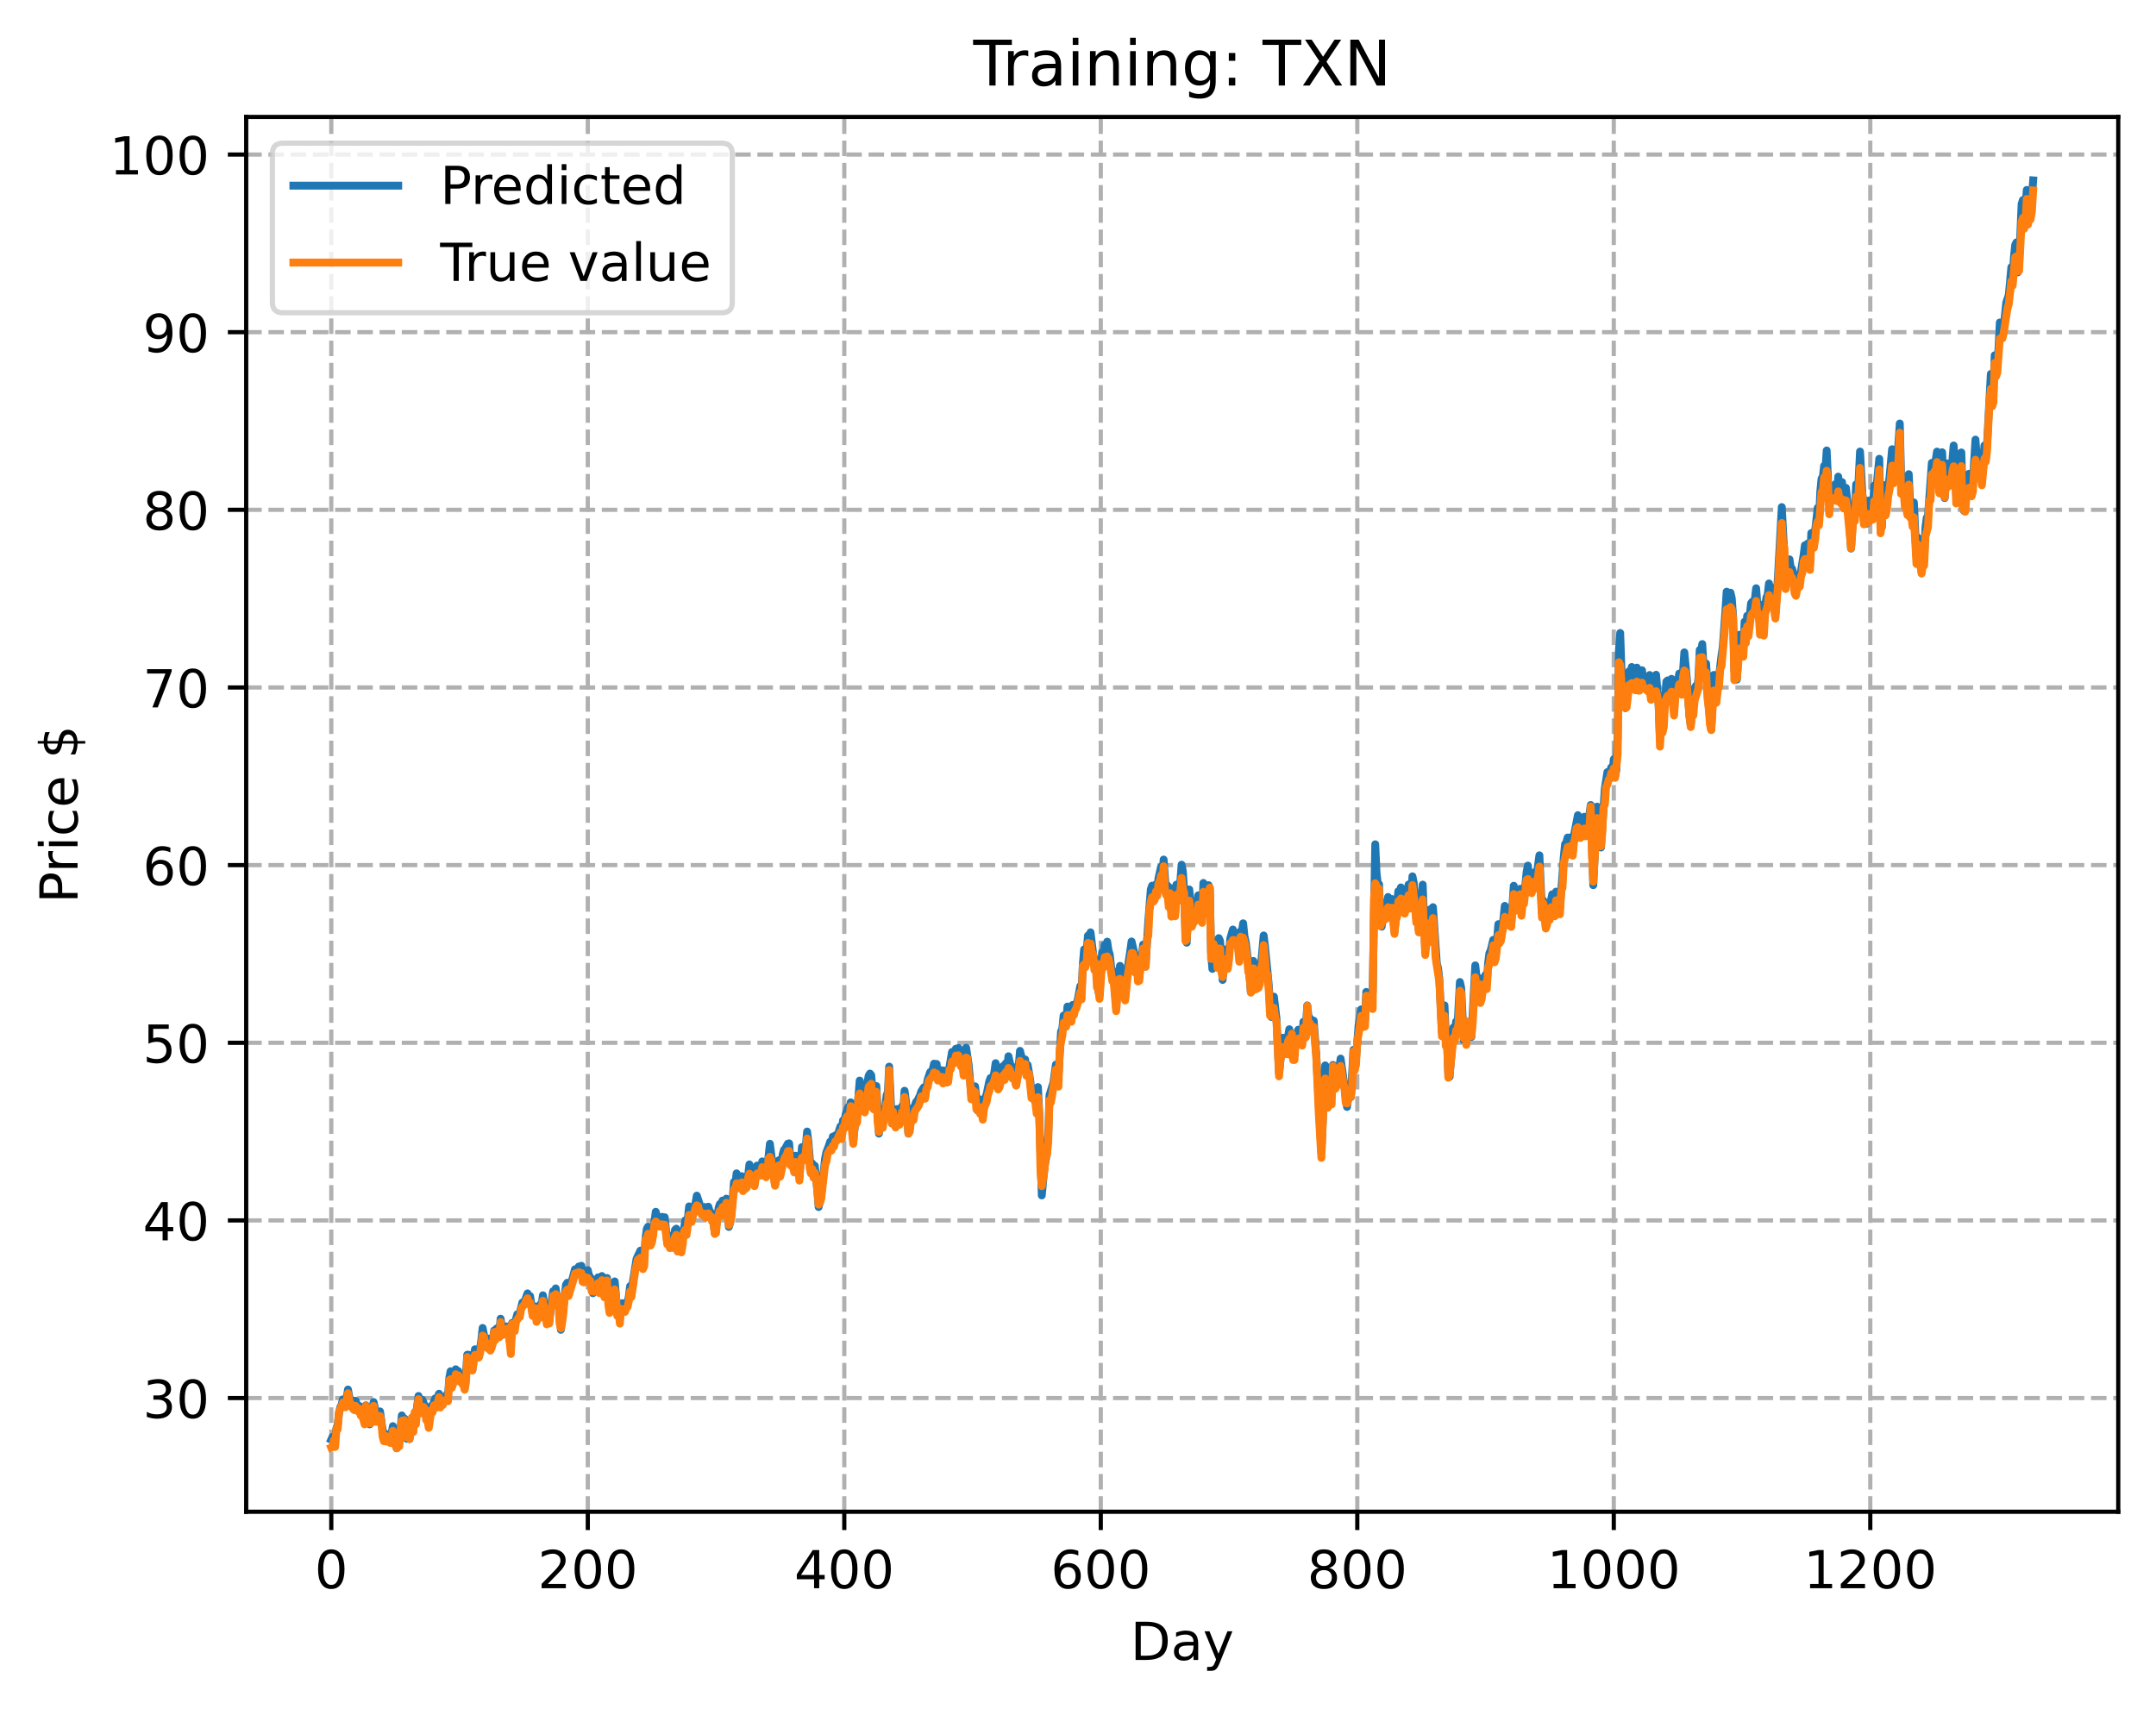 <?xml version="1.0" encoding="utf-8" standalone="no"?>
<!DOCTYPE svg PUBLIC "-//W3C//DTD SVG 1.1//EN"
  "http://www.w3.org/Graphics/SVG/1.1/DTD/svg11.dtd">
<!-- Created with matplotlib (https://matplotlib.org/) -->
<svg height="325.986pt" version="1.1" viewBox="0 0 411.286 325.986" width="411.286pt" xmlns="http://www.w3.org/2000/svg" xmlns:xlink="http://www.w3.org/1999/xlink">
 <defs>
  <style type="text/css">
*{stroke-linecap:butt;stroke-linejoin:round;}
  </style>
 </defs>
 <g id="figure_1">
  <g id="patch_1">
   <path d="M 0 325.986 
L 411.286 325.986 
L 411.286 0 
L 0 0 
z
" style="fill:#ffffff;"/>
  </g>
  <g id="axes_1">
   <g id="patch_2">
    <path d="M 46.966 288.43 
L 404.086 288.43 
L 404.086 22.318 
L 46.966 22.318 
z
" style="fill:#ffffff;"/>
   </g>
   <g id="matplotlib.axis_1">
    <g id="xtick_1">
     <g id="line2d_1">
      <path clip-path="url(#p74a4c9d32e)" d="M 63.198 288.43 
L 63.198 22.318 
" style="fill:none;stroke:#b0b0b0;stroke-dasharray:2.96,1.28;stroke-dashoffset:0;stroke-width:0.8;"/>
     </g>
     <g id="line2d_2">
      <defs>
       <path d="M 0 0 
L 0 3.5 
" id="mb36847213a" style="stroke:#000000;stroke-width:0.8;"/>
      </defs>
      <g>
       <use style="stroke:#000000;stroke-width:0.8;" x="63.198" xlink:href="#mb36847213a" y="288.43"/>
      </g>
     </g>
     <g id="text_1">
      <!-- 0 -->
      <defs>
       <path d="M 31.781 66.406 
Q 24.172 66.406 20.328 58.906 
Q 16.5 51.422 16.5 36.375 
Q 16.5 21.391 20.328 13.891 
Q 24.172 6.391 31.781 6.391 
Q 39.453 6.391 43.281 13.891 
Q 47.125 21.391 47.125 36.375 
Q 47.125 51.422 43.281 58.906 
Q 39.453 66.406 31.781 66.406 
z
M 31.781 74.219 
Q 44.047 74.219 50.516 64.516 
Q 56.984 54.828 56.984 36.375 
Q 56.984 17.969 50.516 8.266 
Q 44.047 -1.422 31.781 -1.422 
Q 19.531 -1.422 13.062 8.266 
Q 6.594 17.969 6.594 36.375 
Q 6.594 54.828 13.062 64.516 
Q 19.531 74.219 31.781 74.219 
z
" id="DejaVuSans-48"/>
      </defs>
      <g transform="translate(60.017 303.029)scale(0.1 -0.1)">
       <use xlink:href="#DejaVuSans-48"/>
      </g>
     </g>
    </g>
    <g id="xtick_2">
     <g id="line2d_3">
      <path clip-path="url(#p74a4c9d32e)" d="M 112.129 288.43 
L 112.129 22.318 
" style="fill:none;stroke:#b0b0b0;stroke-dasharray:2.96,1.28;stroke-dashoffset:0;stroke-width:0.8;"/>
     </g>
     <g id="line2d_4">
      <g>
       <use style="stroke:#000000;stroke-width:0.8;" x="112.129" xlink:href="#mb36847213a" y="288.43"/>
      </g>
     </g>
     <g id="text_2">
      <!-- 200 -->
      <defs>
       <path d="M 19.188 8.297 
L 53.609 8.297 
L 53.609 0 
L 7.328 0 
L 7.328 8.297 
Q 12.938 14.109 22.625 23.891 
Q 32.328 33.688 34.812 36.531 
Q 39.547 41.844 41.422 45.531 
Q 43.312 49.219 43.312 52.781 
Q 43.312 58.594 39.234 62.25 
Q 35.156 65.922 28.609 65.922 
Q 23.969 65.922 18.812 64.312 
Q 13.672 62.703 7.812 59.422 
L 7.812 69.391 
Q 13.766 71.781 18.938 73 
Q 24.125 74.219 28.422 74.219 
Q 39.75 74.219 46.484 68.547 
Q 53.219 62.891 53.219 53.422 
Q 53.219 48.922 51.531 44.891 
Q 49.859 40.875 45.406 35.406 
Q 44.188 33.984 37.641 27.219 
Q 31.109 20.453 19.188 8.297 
z
" id="DejaVuSans-50"/>
      </defs>
      <g transform="translate(102.585 303.029)scale(0.1 -0.1)">
       <use xlink:href="#DejaVuSans-50"/>
       <use x="63.623" xlink:href="#DejaVuSans-48"/>
       <use x="127.246" xlink:href="#DejaVuSans-48"/>
      </g>
     </g>
    </g>
    <g id="xtick_3">
     <g id="line2d_5">
      <path clip-path="url(#p74a4c9d32e)" d="M 161.06 288.43 
L 161.06 22.318 
" style="fill:none;stroke:#b0b0b0;stroke-dasharray:2.96,1.28;stroke-dashoffset:0;stroke-width:0.8;"/>
     </g>
     <g id="line2d_6">
      <g>
       <use style="stroke:#000000;stroke-width:0.8;" x="161.06" xlink:href="#mb36847213a" y="288.43"/>
      </g>
     </g>
     <g id="text_3">
      <!-- 400 -->
      <defs>
       <path d="M 37.797 64.312 
L 12.891 25.391 
L 37.797 25.391 
z
M 35.203 72.906 
L 47.609 72.906 
L 47.609 25.391 
L 58.016 25.391 
L 58.016 17.188 
L 47.609 17.188 
L 47.609 0 
L 37.797 0 
L 37.797 17.188 
L 4.891 17.188 
L 4.891 26.703 
z
" id="DejaVuSans-52"/>
      </defs>
      <g transform="translate(151.516 303.029)scale(0.1 -0.1)">
       <use xlink:href="#DejaVuSans-52"/>
       <use x="63.623" xlink:href="#DejaVuSans-48"/>
       <use x="127.246" xlink:href="#DejaVuSans-48"/>
      </g>
     </g>
    </g>
    <g id="xtick_4">
     <g id="line2d_7">
      <path clip-path="url(#p74a4c9d32e)" d="M 209.99 288.43 
L 209.99 22.318 
" style="fill:none;stroke:#b0b0b0;stroke-dasharray:2.96,1.28;stroke-dashoffset:0;stroke-width:0.8;"/>
     </g>
     <g id="line2d_8">
      <g>
       <use style="stroke:#000000;stroke-width:0.8;" x="209.99" xlink:href="#mb36847213a" y="288.43"/>
      </g>
     </g>
     <g id="text_4">
      <!-- 600 -->
      <defs>
       <path d="M 33.016 40.375 
Q 26.375 40.375 22.484 35.828 
Q 18.609 31.297 18.609 23.391 
Q 18.609 15.531 22.484 10.953 
Q 26.375 6.391 33.016 6.391 
Q 39.656 6.391 43.531 10.953 
Q 47.406 15.531 47.406 23.391 
Q 47.406 31.297 43.531 35.828 
Q 39.656 40.375 33.016 40.375 
z
M 52.594 71.297 
L 52.594 62.312 
Q 48.875 64.062 45.094 64.984 
Q 41.312 65.922 37.594 65.922 
Q 27.828 65.922 22.672 59.328 
Q 17.531 52.734 16.797 39.406 
Q 19.672 43.656 24.016 45.922 
Q 28.375 48.188 33.594 48.188 
Q 44.578 48.188 50.953 41.516 
Q 57.328 34.859 57.328 23.391 
Q 57.328 12.156 50.688 5.359 
Q 44.047 -1.422 33.016 -1.422 
Q 20.359 -1.422 13.672 8.266 
Q 6.984 17.969 6.984 36.375 
Q 6.984 53.656 15.188 63.938 
Q 23.391 74.219 37.203 74.219 
Q 40.922 74.219 44.703 73.484 
Q 48.484 72.75 52.594 71.297 
z
" id="DejaVuSans-54"/>
      </defs>
      <g transform="translate(200.446 303.029)scale(0.1 -0.1)">
       <use xlink:href="#DejaVuSans-54"/>
       <use x="63.623" xlink:href="#DejaVuSans-48"/>
       <use x="127.246" xlink:href="#DejaVuSans-48"/>
      </g>
     </g>
    </g>
    <g id="xtick_5">
     <g id="line2d_9">
      <path clip-path="url(#p74a4c9d32e)" d="M 258.921 288.43 
L 258.921 22.318 
" style="fill:none;stroke:#b0b0b0;stroke-dasharray:2.96,1.28;stroke-dashoffset:0;stroke-width:0.8;"/>
     </g>
     <g id="line2d_10">
      <g>
       <use style="stroke:#000000;stroke-width:0.8;" x="258.921" xlink:href="#mb36847213a" y="288.43"/>
      </g>
     </g>
     <g id="text_5">
      <!-- 800 -->
      <defs>
       <path d="M 31.781 34.625 
Q 24.75 34.625 20.719 30.859 
Q 16.703 27.094 16.703 20.516 
Q 16.703 13.922 20.719 10.156 
Q 24.75 6.391 31.781 6.391 
Q 38.812 6.391 42.859 10.172 
Q 46.922 13.969 46.922 20.516 
Q 46.922 27.094 42.891 30.859 
Q 38.875 34.625 31.781 34.625 
z
M 21.922 38.812 
Q 15.578 40.375 12.031 44.719 
Q 8.5 49.078 8.5 55.328 
Q 8.5 64.062 14.719 69.141 
Q 20.953 74.219 31.781 74.219 
Q 42.672 74.219 48.875 69.141 
Q 55.078 64.062 55.078 55.328 
Q 55.078 49.078 51.531 44.719 
Q 48 40.375 41.703 38.812 
Q 48.828 37.156 52.797 32.312 
Q 56.781 27.484 56.781 20.516 
Q 56.781 9.906 50.312 4.234 
Q 43.844 -1.422 31.781 -1.422 
Q 19.734 -1.422 13.25 4.234 
Q 6.781 9.906 6.781 20.516 
Q 6.781 27.484 10.781 32.312 
Q 14.797 37.156 21.922 38.812 
z
M 18.312 54.391 
Q 18.312 48.734 21.844 45.562 
Q 25.391 42.391 31.781 42.391 
Q 38.141 42.391 41.719 45.562 
Q 45.312 48.734 45.312 54.391 
Q 45.312 60.062 41.719 63.234 
Q 38.141 66.406 31.781 66.406 
Q 25.391 66.406 21.844 63.234 
Q 18.312 60.062 18.312 54.391 
z
" id="DejaVuSans-56"/>
      </defs>
      <g transform="translate(249.377 303.029)scale(0.1 -0.1)">
       <use xlink:href="#DejaVuSans-56"/>
       <use x="63.623" xlink:href="#DejaVuSans-48"/>
       <use x="127.246" xlink:href="#DejaVuSans-48"/>
      </g>
     </g>
    </g>
    <g id="xtick_6">
     <g id="line2d_11">
      <path clip-path="url(#p74a4c9d32e)" d="M 307.851 288.43 
L 307.851 22.318 
" style="fill:none;stroke:#b0b0b0;stroke-dasharray:2.96,1.28;stroke-dashoffset:0;stroke-width:0.8;"/>
     </g>
     <g id="line2d_12">
      <g>
       <use style="stroke:#000000;stroke-width:0.8;" x="307.851" xlink:href="#mb36847213a" y="288.43"/>
      </g>
     </g>
     <g id="text_6">
      <!-- 1000 -->
      <defs>
       <path d="M 12.406 8.297 
L 28.516 8.297 
L 28.516 63.922 
L 10.984 60.406 
L 10.984 69.391 
L 28.422 72.906 
L 38.281 72.906 
L 38.281 8.297 
L 54.391 8.297 
L 54.391 0 
L 12.406 0 
z
" id="DejaVuSans-49"/>
      </defs>
      <g transform="translate(295.126 303.029)scale(0.1 -0.1)">
       <use xlink:href="#DejaVuSans-49"/>
       <use x="63.623" xlink:href="#DejaVuSans-48"/>
       <use x="127.246" xlink:href="#DejaVuSans-48"/>
       <use x="190.869" xlink:href="#DejaVuSans-48"/>
      </g>
     </g>
    </g>
    <g id="xtick_7">
     <g id="line2d_13">
      <path clip-path="url(#p74a4c9d32e)" d="M 356.782 288.43 
L 356.782 22.318 
" style="fill:none;stroke:#b0b0b0;stroke-dasharray:2.96,1.28;stroke-dashoffset:0;stroke-width:0.8;"/>
     </g>
     <g id="line2d_14">
      <g>
       <use style="stroke:#000000;stroke-width:0.8;" x="356.782" xlink:href="#mb36847213a" y="288.43"/>
      </g>
     </g>
     <g id="text_7">
      <!-- 1200 -->
      <g transform="translate(344.057 303.029)scale(0.1 -0.1)">
       <use xlink:href="#DejaVuSans-49"/>
       <use x="63.623" xlink:href="#DejaVuSans-50"/>
       <use x="127.246" xlink:href="#DejaVuSans-48"/>
       <use x="190.869" xlink:href="#DejaVuSans-48"/>
      </g>
     </g>
    </g>
    <g id="text_8">
     <!-- Day -->
     <defs>
      <path d="M 19.672 64.797 
L 19.672 8.109 
L 31.594 8.109 
Q 46.688 8.109 53.688 14.938 
Q 60.688 21.781 60.688 36.531 
Q 60.688 51.172 53.688 57.984 
Q 46.688 64.797 31.594 64.797 
z
M 9.812 72.906 
L 30.078 72.906 
Q 51.266 72.906 61.172 64.094 
Q 71.094 55.281 71.094 36.531 
Q 71.094 17.672 61.125 8.828 
Q 51.172 0 30.078 0 
L 9.812 0 
z
" id="DejaVuSans-68"/>
      <path d="M 34.281 27.484 
Q 23.391 27.484 19.188 25 
Q 14.984 22.516 14.984 16.5 
Q 14.984 11.719 18.141 8.906 
Q 21.297 6.109 26.703 6.109 
Q 34.188 6.109 38.703 11.406 
Q 43.219 16.703 43.219 25.484 
L 43.219 27.484 
z
M 52.203 31.203 
L 52.203 0 
L 43.219 0 
L 43.219 8.297 
Q 40.141 3.328 35.547 0.953 
Q 30.953 -1.422 24.312 -1.422 
Q 15.922 -1.422 10.953 3.297 
Q 6 8.016 6 15.922 
Q 6 25.141 12.172 29.828 
Q 18.359 34.516 30.609 34.516 
L 43.219 34.516 
L 43.219 35.406 
Q 43.219 41.609 39.141 45 
Q 35.062 48.391 27.688 48.391 
Q 23 48.391 18.547 47.266 
Q 14.109 46.141 10.016 43.891 
L 10.016 52.203 
Q 14.938 54.109 19.578 55.047 
Q 24.219 56 28.609 56 
Q 40.484 56 46.344 49.844 
Q 52.203 43.703 52.203 31.203 
z
" id="DejaVuSans-97"/>
      <path d="M 32.172 -5.078 
Q 28.375 -14.844 24.75 -17.812 
Q 21.141 -20.797 15.094 -20.797 
L 7.906 -20.797 
L 7.906 -13.281 
L 13.188 -13.281 
Q 16.891 -13.281 18.938 -11.516 
Q 21 -9.766 23.484 -3.219 
L 25.094 0.875 
L 2.984 54.688 
L 12.5 54.688 
L 29.594 11.922 
L 46.688 54.688 
L 56.203 54.688 
z
" id="DejaVuSans-121"/>
     </defs>
     <g transform="translate(215.652 316.707)scale(0.1 -0.1)">
      <use xlink:href="#DejaVuSans-68"/>
      <use x="77.002" xlink:href="#DejaVuSans-97"/>
      <use x="138.281" xlink:href="#DejaVuSans-121"/>
     </g>
    </g>
   </g>
   <g id="matplotlib.axis_2">
    <g id="ytick_1">
     <g id="line2d_15">
      <path clip-path="url(#p74a4c9d32e)" d="M 46.966 266.742 
L 404.086 266.742 
" style="fill:none;stroke:#b0b0b0;stroke-dasharray:2.96,1.28;stroke-dashoffset:0;stroke-width:0.8;"/>
     </g>
     <g id="line2d_16">
      <defs>
       <path d="M 0 0 
L -3.5 0 
" id="m8930800ce1" style="stroke:#000000;stroke-width:0.8;"/>
      </defs>
      <g>
       <use style="stroke:#000000;stroke-width:0.8;" x="46.966" xlink:href="#m8930800ce1" y="266.742"/>
      </g>
     </g>
     <g id="text_9">
      <!-- 30 -->
      <defs>
       <path d="M 40.578 39.312 
Q 47.656 37.797 51.625 33 
Q 55.609 28.219 55.609 21.188 
Q 55.609 10.406 48.188 4.484 
Q 40.766 -1.422 27.094 -1.422 
Q 22.516 -1.422 17.656 -0.516 
Q 12.797 0.391 7.625 2.203 
L 7.625 11.719 
Q 11.719 9.328 16.594 8.109 
Q 21.484 6.891 26.812 6.891 
Q 36.078 6.891 40.938 10.547 
Q 45.797 14.203 45.797 21.188 
Q 45.797 27.641 41.281 31.266 
Q 36.766 34.906 28.719 34.906 
L 20.219 34.906 
L 20.219 43.016 
L 29.109 43.016 
Q 36.375 43.016 40.234 45.922 
Q 44.094 48.828 44.094 54.297 
Q 44.094 59.906 40.109 62.906 
Q 36.141 65.922 28.719 65.922 
Q 24.656 65.922 20.016 65.031 
Q 15.375 64.156 9.812 62.312 
L 9.812 71.094 
Q 15.438 72.656 20.344 73.438 
Q 25.25 74.219 29.594 74.219 
Q 40.828 74.219 47.359 69.109 
Q 53.906 64.016 53.906 55.328 
Q 53.906 49.266 50.438 45.094 
Q 46.969 40.922 40.578 39.312 
z
" id="DejaVuSans-51"/>
      </defs>
      <g transform="translate(27.241 270.541)scale(0.1 -0.1)">
       <use xlink:href="#DejaVuSans-51"/>
       <use x="63.623" xlink:href="#DejaVuSans-48"/>
      </g>
     </g>
    </g>
    <g id="ytick_2">
     <g id="line2d_17">
      <path clip-path="url(#p74a4c9d32e)" d="M 46.966 232.848 
L 404.086 232.848 
" style="fill:none;stroke:#b0b0b0;stroke-dasharray:2.96,1.28;stroke-dashoffset:0;stroke-width:0.8;"/>
     </g>
     <g id="line2d_18">
      <g>
       <use style="stroke:#000000;stroke-width:0.8;" x="46.966" xlink:href="#m8930800ce1" y="232.848"/>
      </g>
     </g>
     <g id="text_10">
      <!-- 40 -->
      <g transform="translate(27.241 236.647)scale(0.1 -0.1)">
       <use xlink:href="#DejaVuSans-52"/>
       <use x="63.623" xlink:href="#DejaVuSans-48"/>
      </g>
     </g>
    </g>
    <g id="ytick_3">
     <g id="line2d_19">
      <path clip-path="url(#p74a4c9d32e)" d="M 46.966 198.954 
L 404.086 198.954 
" style="fill:none;stroke:#b0b0b0;stroke-dasharray:2.96,1.28;stroke-dashoffset:0;stroke-width:0.8;"/>
     </g>
     <g id="line2d_20">
      <g>
       <use style="stroke:#000000;stroke-width:0.8;" x="46.966" xlink:href="#m8930800ce1" y="198.954"/>
      </g>
     </g>
     <g id="text_11">
      <!-- 50 -->
      <defs>
       <path d="M 10.797 72.906 
L 49.516 72.906 
L 49.516 64.594 
L 19.828 64.594 
L 19.828 46.734 
Q 21.969 47.469 24.109 47.828 
Q 26.266 48.188 28.422 48.188 
Q 40.625 48.188 47.75 41.5 
Q 54.891 34.812 54.891 23.391 
Q 54.891 11.625 47.562 5.094 
Q 40.234 -1.422 26.906 -1.422 
Q 22.312 -1.422 17.547 -0.641 
Q 12.797 0.141 7.719 1.703 
L 7.719 11.625 
Q 12.109 9.234 16.797 8.062 
Q 21.484 6.891 26.703 6.891 
Q 35.156 6.891 40.078 11.328 
Q 45.016 15.766 45.016 23.391 
Q 45.016 31 40.078 35.438 
Q 35.156 39.891 26.703 39.891 
Q 22.75 39.891 18.812 39.016 
Q 14.891 38.141 10.797 36.281 
z
" id="DejaVuSans-53"/>
      </defs>
      <g transform="translate(27.241 202.753)scale(0.1 -0.1)">
       <use xlink:href="#DejaVuSans-53"/>
       <use x="63.623" xlink:href="#DejaVuSans-48"/>
      </g>
     </g>
    </g>
    <g id="ytick_4">
     <g id="line2d_21">
      <path clip-path="url(#p74a4c9d32e)" d="M 46.966 165.06 
L 404.086 165.06 
" style="fill:none;stroke:#b0b0b0;stroke-dasharray:2.96,1.28;stroke-dashoffset:0;stroke-width:0.8;"/>
     </g>
     <g id="line2d_22">
      <g>
       <use style="stroke:#000000;stroke-width:0.8;" x="46.966" xlink:href="#m8930800ce1" y="165.06"/>
      </g>
     </g>
     <g id="text_12">
      <!-- 60 -->
      <g transform="translate(27.241 168.859)scale(0.1 -0.1)">
       <use xlink:href="#DejaVuSans-54"/>
       <use x="63.623" xlink:href="#DejaVuSans-48"/>
      </g>
     </g>
    </g>
    <g id="ytick_5">
     <g id="line2d_23">
      <path clip-path="url(#p74a4c9d32e)" d="M 46.966 131.166 
L 404.086 131.166 
" style="fill:none;stroke:#b0b0b0;stroke-dasharray:2.96,1.28;stroke-dashoffset:0;stroke-width:0.8;"/>
     </g>
     <g id="line2d_24">
      <g>
       <use style="stroke:#000000;stroke-width:0.8;" x="46.966" xlink:href="#m8930800ce1" y="131.166"/>
      </g>
     </g>
     <g id="text_13">
      <!-- 70 -->
      <defs>
       <path d="M 8.203 72.906 
L 55.078 72.906 
L 55.078 68.703 
L 28.609 0 
L 18.312 0 
L 43.219 64.594 
L 8.203 64.594 
z
" id="DejaVuSans-55"/>
      </defs>
      <g transform="translate(27.241 134.965)scale(0.1 -0.1)">
       <use xlink:href="#DejaVuSans-55"/>
       <use x="63.623" xlink:href="#DejaVuSans-48"/>
      </g>
     </g>
    </g>
    <g id="ytick_6">
     <g id="line2d_25">
      <path clip-path="url(#p74a4c9d32e)" d="M 46.966 97.271 
L 404.086 97.271 
" style="fill:none;stroke:#b0b0b0;stroke-dasharray:2.96,1.28;stroke-dashoffset:0;stroke-width:0.8;"/>
     </g>
     <g id="line2d_26">
      <g>
       <use style="stroke:#000000;stroke-width:0.8;" x="46.966" xlink:href="#m8930800ce1" y="97.271"/>
      </g>
     </g>
     <g id="text_14">
      <!-- 80 -->
      <g transform="translate(27.241 101.071)scale(0.1 -0.1)">
       <use xlink:href="#DejaVuSans-56"/>
       <use x="63.623" xlink:href="#DejaVuSans-48"/>
      </g>
     </g>
    </g>
    <g id="ytick_7">
     <g id="line2d_27">
      <path clip-path="url(#p74a4c9d32e)" d="M 46.966 63.377 
L 404.086 63.377 
" style="fill:none;stroke:#b0b0b0;stroke-dasharray:2.96,1.28;stroke-dashoffset:0;stroke-width:0.8;"/>
     </g>
     <g id="line2d_28">
      <g>
       <use style="stroke:#000000;stroke-width:0.8;" x="46.966" xlink:href="#m8930800ce1" y="63.377"/>
      </g>
     </g>
     <g id="text_15">
      <!-- 90 -->
      <defs>
       <path d="M 10.984 1.516 
L 10.984 10.5 
Q 14.703 8.734 18.5 7.812 
Q 22.312 6.891 25.984 6.891 
Q 35.75 6.891 40.891 13.453 
Q 46.047 20.016 46.781 33.406 
Q 43.953 29.203 39.594 26.953 
Q 35.25 24.703 29.984 24.703 
Q 19.047 24.703 12.672 31.312 
Q 6.297 37.938 6.297 49.422 
Q 6.297 60.641 12.938 67.422 
Q 19.578 74.219 30.609 74.219 
Q 43.266 74.219 49.922 64.516 
Q 56.594 54.828 56.594 36.375 
Q 56.594 19.141 48.406 8.859 
Q 40.234 -1.422 26.422 -1.422 
Q 22.703 -1.422 18.891 -0.688 
Q 15.094 0.047 10.984 1.516 
z
M 30.609 32.422 
Q 37.25 32.422 41.125 36.953 
Q 45.016 41.5 45.016 49.422 
Q 45.016 57.281 41.125 61.844 
Q 37.25 66.406 30.609 66.406 
Q 23.969 66.406 20.094 61.844 
Q 16.219 57.281 16.219 49.422 
Q 16.219 41.5 20.094 36.953 
Q 23.969 32.422 30.609 32.422 
z
" id="DejaVuSans-57"/>
      </defs>
      <g transform="translate(27.241 67.177)scale(0.1 -0.1)">
       <use xlink:href="#DejaVuSans-57"/>
       <use x="63.623" xlink:href="#DejaVuSans-48"/>
      </g>
     </g>
    </g>
    <g id="ytick_8">
     <g id="line2d_29">
      <path clip-path="url(#p74a4c9d32e)" d="M 46.966 29.483 
L 404.086 29.483 
" style="fill:none;stroke:#b0b0b0;stroke-dasharray:2.96,1.28;stroke-dashoffset:0;stroke-width:0.8;"/>
     </g>
     <g id="line2d_30">
      <g>
       <use style="stroke:#000000;stroke-width:0.8;" x="46.966" xlink:href="#m8930800ce1" y="29.483"/>
      </g>
     </g>
     <g id="text_16">
      <!-- 100 -->
      <g transform="translate(20.878 33.282)scale(0.1 -0.1)">
       <use xlink:href="#DejaVuSans-49"/>
       <use x="63.623" xlink:href="#DejaVuSans-48"/>
       <use x="127.246" xlink:href="#DejaVuSans-48"/>
      </g>
     </g>
    </g>
    <g id="text_17">
     <!-- Price $ -->
     <defs>
      <path d="M 19.672 64.797 
L 19.672 37.406 
L 32.078 37.406 
Q 38.969 37.406 42.719 40.969 
Q 46.484 44.531 46.484 51.125 
Q 46.484 57.672 42.719 61.234 
Q 38.969 64.797 32.078 64.797 
z
M 9.812 72.906 
L 32.078 72.906 
Q 44.344 72.906 50.609 67.359 
Q 56.891 61.812 56.891 51.125 
Q 56.891 40.328 50.609 34.812 
Q 44.344 29.297 32.078 29.297 
L 19.672 29.297 
L 19.672 0 
L 9.812 0 
z
" id="DejaVuSans-80"/>
      <path d="M 41.109 46.297 
Q 39.594 47.172 37.812 47.578 
Q 36.031 48 33.891 48 
Q 26.266 48 22.188 43.047 
Q 18.109 38.094 18.109 28.812 
L 18.109 0 
L 9.078 0 
L 9.078 54.688 
L 18.109 54.688 
L 18.109 46.188 
Q 20.953 51.172 25.484 53.578 
Q 30.031 56 36.531 56 
Q 37.453 56 38.578 55.875 
Q 39.703 55.766 41.062 55.516 
z
" id="DejaVuSans-114"/>
      <path d="M 9.422 54.688 
L 18.406 54.688 
L 18.406 0 
L 9.422 0 
z
M 9.422 75.984 
L 18.406 75.984 
L 18.406 64.594 
L 9.422 64.594 
z
" id="DejaVuSans-105"/>
      <path d="M 48.781 52.594 
L 48.781 44.188 
Q 44.969 46.297 41.141 47.344 
Q 37.312 48.391 33.406 48.391 
Q 24.656 48.391 19.812 42.844 
Q 14.984 37.312 14.984 27.297 
Q 14.984 17.281 19.812 11.734 
Q 24.656 6.203 33.406 6.203 
Q 37.312 6.203 41.141 7.25 
Q 44.969 8.297 48.781 10.406 
L 48.781 2.094 
Q 45.016 0.344 40.984 -0.531 
Q 36.969 -1.422 32.422 -1.422 
Q 20.062 -1.422 12.781 6.344 
Q 5.516 14.109 5.516 27.297 
Q 5.516 40.672 12.859 48.328 
Q 20.219 56 33.016 56 
Q 37.156 56 41.109 55.141 
Q 45.062 54.297 48.781 52.594 
z
" id="DejaVuSans-99"/>
      <path d="M 56.203 29.594 
L 56.203 25.203 
L 14.891 25.203 
Q 15.484 15.922 20.484 11.062 
Q 25.484 6.203 34.422 6.203 
Q 39.594 6.203 44.453 7.469 
Q 49.312 8.734 54.109 11.281 
L 54.109 2.781 
Q 49.266 0.734 44.188 -0.344 
Q 39.109 -1.422 33.891 -1.422 
Q 20.797 -1.422 13.156 6.188 
Q 5.516 13.812 5.516 26.812 
Q 5.516 40.234 12.766 48.109 
Q 20.016 56 32.328 56 
Q 43.359 56 49.781 48.891 
Q 56.203 41.797 56.203 29.594 
z
M 47.219 32.234 
Q 47.125 39.594 43.094 43.984 
Q 39.062 48.391 32.422 48.391 
Q 24.906 48.391 20.391 44.141 
Q 15.875 39.891 15.188 32.172 
z
" id="DejaVuSans-101"/>
      <path id="DejaVuSans-32"/>
      <path d="M 33.797 -14.703 
L 28.906 -14.703 
L 28.859 0 
Q 23.734 0.094 18.609 1.188 
Q 13.484 2.297 8.297 4.5 
L 8.297 13.281 
Q 13.281 10.156 18.375 8.562 
Q 23.484 6.984 28.906 6.938 
L 28.906 29.203 
Q 18.109 30.953 13.203 35.156 
Q 8.297 39.359 8.297 46.688 
Q 8.297 54.641 13.625 59.219 
Q 18.953 63.812 28.906 64.5 
L 28.906 75.984 
L 33.797 75.984 
L 33.797 64.656 
Q 38.328 64.453 42.578 63.688 
Q 46.828 62.938 50.875 61.625 
L 50.875 53.078 
Q 46.828 55.125 42.547 56.25 
Q 38.281 57.375 33.797 57.562 
L 33.797 36.719 
Q 44.875 35.016 50.094 30.609 
Q 55.328 26.219 55.328 18.609 
Q 55.328 10.359 49.781 5.594 
Q 44.234 0.828 33.797 0.094 
z
M 28.906 37.594 
L 28.906 57.625 
Q 23.25 56.984 20.266 54.391 
Q 17.281 51.812 17.281 47.516 
Q 17.281 43.312 20.031 40.969 
Q 22.797 38.625 28.906 37.594 
z
M 33.797 28.219 
L 33.797 7.078 
Q 39.984 7.906 43.141 10.594 
Q 46.297 13.281 46.297 17.672 
Q 46.297 21.969 43.281 24.5 
Q 40.281 27.047 33.797 28.219 
z
" id="DejaVuSans-36"/>
     </defs>
     <g transform="translate(14.798 172.342)rotate(-90)scale(0.1 -0.1)">
      <use xlink:href="#DejaVuSans-80"/>
      <use x="58.553" xlink:href="#DejaVuSans-114"/>
      <use x="99.666" xlink:href="#DejaVuSans-105"/>
      <use x="127.449" xlink:href="#DejaVuSans-99"/>
      <use x="182.43" xlink:href="#DejaVuSans-101"/>
      <use x="243.953" xlink:href="#DejaVuSans-32"/>
      <use x="275.74" xlink:href="#DejaVuSans-36"/>
     </g>
    </g>
   </g>
   <g id="line2d_31">
    <path clip-path="url(#p74a4c9d32e)" d="M 63.198 274.671 
L 63.443 274.124 
L 63.688 274.051 
L 63.932 274.775 
L 64.177 272.485 
L 64.422 271.852 
L 64.666 269.658 
L 64.911 268.518 
L 65.156 268.044 
L 65.4 266.993 
L 65.89 268.239 
L 66.379 265.113 
L 66.868 267.806 
L 67.113 267.125 
L 67.357 268.286 
L 67.602 268.618 
L 67.847 267.261 
L 68.336 268.873 
L 68.581 268.261 
L 68.825 269.937 
L 69.07 269.25 
L 69.315 270.639 
L 69.559 270.626 
L 69.804 268.126 
L 70.049 268.55 
L 70.538 271.751 
L 71.027 269.49 
L 71.272 267.504 
L 71.517 268.697 
L 71.761 270.627 
L 72.006 270.479 
L 72.251 270.118 
L 72.495 269.291 
L 73.229 274.512 
L 73.474 273.487 
L 73.718 274.838 
L 73.963 274.176 
L 74.208 274.096 
L 74.452 274.985 
L 74.942 272.098 
L 75.431 274.875 
L 75.676 276.319 
L 75.92 274.912 
L 76.165 275.203 
L 76.654 270.056 
L 76.899 271.197 
L 77.144 270.633 
L 77.633 274.518 
L 77.878 273.269 
L 78.122 274.569 
L 78.611 270.585 
L 78.856 271.371 
L 79.101 269.89 
L 79.345 270.056 
L 79.835 266.34 
L 80.324 269.12 
L 80.569 267.056 
L 81.058 268.322 
L 81.303 270.19 
L 81.547 270.365 
L 81.792 271.916 
L 82.281 268.226 
L 82.526 268.861 
L 82.771 267.485 
L 83.015 266.806 
L 83.26 267.92 
L 83.505 266.523 
L 83.749 265.92 
L 83.994 267.703 
L 84.239 267.851 
L 84.483 267.376 
L 84.728 266.608 
L 84.972 267.235 
L 85.217 266.079 
L 85.462 266.354 
L 85.706 262.945 
L 85.951 261.623 
L 86.196 264.079 
L 86.44 263.513 
L 86.685 262.601 
L 86.93 261.246 
L 87.174 261.946 
L 87.419 261.582 
L 87.664 263.424 
L 87.908 262.714 
L 88.153 263.601 
L 88.398 264.015 
L 88.642 264.774 
L 88.887 262.21 
L 89.132 258.473 
L 89.376 258.473 
L 89.621 260.215 
L 89.866 259.471 
L 90.11 261.405 
L 90.599 257.434 
L 90.844 257.573 
L 91.089 257.971 
L 91.333 258.918 
L 91.823 255.645 
L 92.067 253.365 
L 92.557 255.882 
L 92.801 255.284 
L 93.046 256.809 
L 93.291 255.432 
L 93.535 257.522 
L 94.025 255.536 
L 94.269 253.842 
L 94.514 254.85 
L 94.759 253.458 
L 95.003 254.231 
L 95.248 254.304 
L 95.493 251.594 
L 95.982 254.616 
L 96.227 253.468 
L 96.471 253.063 
L 96.716 254.406 
L 96.96 253.104 
L 97.205 255.721 
L 97.45 256.703 
L 97.694 252.402 
L 97.939 252.831 
L 98.184 252.617 
L 98.673 250.759 
L 98.918 250.875 
L 99.162 250.448 
L 99.652 248.504 
L 99.896 248.433 
L 100.141 248.13 
L 100.63 246.77 
L 100.875 248.345 
L 101.12 247.282 
L 101.609 250.687 
L 102.098 249.261 
L 102.343 251.455 
L 102.587 251.435 
L 102.832 250.611 
L 103.077 248.849 
L 103.321 248.961 
L 103.566 247.136 
L 104.3 252.089 
L 104.545 251 
L 104.789 252.101 
L 105.279 247.957 
L 105.523 246.345 
L 105.768 246.872 
L 106.013 245.817 
L 106.257 248.133 
L 106.502 247.336 
L 106.991 253.717 
L 107.97 245.128 
L 108.215 244.738 
L 108.459 246.779 
L 109.682 242.17 
L 110.172 242.203 
L 110.416 241.637 
L 110.661 242.731 
L 110.906 241.501 
L 111.15 243.45 
L 111.395 244.257 
L 111.64 242.504 
L 111.884 244.106 
L 112.129 242.334 
L 112.374 243.403 
L 112.618 243.682 
L 113.108 246.745 
L 113.352 245.392 
L 113.597 244.677 
L 113.842 245.437 
L 114.086 243.712 
L 114.331 246.257 
L 114.82 243.458 
L 115.309 246.981 
L 115.554 244.86 
L 115.799 243.833 
L 116.288 250.118 
L 116.777 246.887 
L 117.267 244.485 
L 117.756 249.952 
L 118.001 250.029 
L 118.245 251.399 
L 118.49 248.803 
L 118.735 248.639 
L 118.979 249.743 
L 119.224 249.17 
L 119.469 249.275 
L 119.713 248.527 
L 119.958 247.351 
L 120.203 245.38 
L 120.447 246.341 
L 121.426 240.188 
L 122.16 238.616 
L 122.649 241.598 
L 122.894 239.895 
L 123.138 236.334 
L 123.383 234.458 
L 123.628 234.037 
L 123.872 235.248 
L 124.117 237.104 
L 124.362 236.486 
L 124.851 232.952 
L 125.096 231.2 
L 125.34 232.198 
L 125.585 232.642 
L 125.83 233.813 
L 126.319 232.166 
L 126.563 233.411 
L 126.808 232.243 
L 127.297 237.191 
L 127.542 236.27 
L 127.787 237.642 
L 128.031 235.772 
L 128.276 237.321 
L 128.765 234.667 
L 129.01 234.424 
L 129.255 237.745 
L 129.499 237.66 
L 129.744 236.469 
L 129.989 238.072 
L 130.723 232.831 
L 130.967 234.851 
L 131.457 230.167 
L 131.946 232.533 
L 132.435 230.428 
L 132.68 229.532 
L 132.924 228.121 
L 133.414 229.571 
L 133.903 231.612 
L 134.148 230.632 
L 134.392 230.283 
L 134.637 232.26 
L 135.126 230.231 
L 135.371 231.083 
L 135.616 231.337 
L 135.86 231.988 
L 136.105 233.207 
L 136.35 235.196 
L 136.594 234.302 
L 137.084 230.439 
L 137.328 229.711 
L 137.573 231.182 
L 137.818 229.062 
L 138.062 230.634 
L 138.551 228.7 
L 139.041 234.092 
L 139.285 233.269 
L 139.53 231.653 
L 140.019 225.495 
L 140.264 226.148 
L 140.509 223.867 
L 141.243 225.878 
L 141.487 224.402 
L 141.732 226.456 
L 141.977 224.856 
L 142.221 226.759 
L 142.466 225.785 
L 142.711 224.343 
L 142.955 222.163 
L 143.689 224.699 
L 143.934 226.063 
L 144.423 222.381 
L 144.668 223.965 
L 144.912 222.426 
L 145.157 223.955 
L 145.402 221.59 
L 145.646 222.871 
L 145.891 221.838 
L 146.136 224.352 
L 146.38 222.721 
L 146.87 218.22 
L 147.848 226.023 
L 148.582 221.373 
L 148.827 223.279 
L 149.072 222.051 
L 149.316 220.231 
L 149.561 219.369 
L 149.806 219.117 
L 150.295 218.2 
L 150.539 218.146 
L 150.784 221.131 
L 151.029 220.623 
L 151.518 222.902 
L 151.763 220.507 
L 152.007 221.984 
L 152.252 221.488 
L 152.497 224.384 
L 152.986 218.85 
L 153.231 221.221 
L 153.72 218.692 
L 153.965 215.889 
L 154.209 217.854 
L 154.699 223.771 
L 154.943 221.975 
L 155.188 224.219 
L 155.433 222.42 
L 155.922 227.143 
L 156.166 230.296 
L 156.656 228.044 
L 157.39 221.084 
L 157.634 219.867 
L 158.124 218.586 
L 158.368 217.816 
L 158.613 218.921 
L 158.858 216.864 
L 159.102 218.04 
L 159.347 216.63 
L 159.836 216.414 
L 160.326 214.913 
L 160.57 216.32 
L 160.815 213.772 
L 161.06 214.34 
L 161.304 212.644 
L 161.794 211.232 
L 162.038 212.591 
L 162.283 210.323 
L 162.772 217.557 
L 163.261 213.343 
L 163.506 212.369 
L 163.995 206.165 
L 164.24 209.872 
L 164.485 208.693 
L 164.974 211.168 
L 165.463 206.581 
L 165.708 205.236 
L 165.953 204.83 
L 166.197 205.122 
L 166.687 211.117 
L 166.931 208.152 
L 167.176 207.205 
L 167.665 216.288 
L 168.154 212.207 
L 168.399 214.322 
L 168.888 211.154 
L 169.133 208.976 
L 169.378 208.333 
L 169.622 203.505 
L 170.112 213.993 
L 170.356 211.573 
L 170.846 214.871 
L 171.09 211.605 
L 171.58 214.252 
L 172.069 211.059 
L 172.314 211.683 
L 172.558 208.107 
L 172.803 209.974 
L 173.292 216.29 
L 173.537 215.384 
L 174.026 211.485 
L 174.271 213.09 
L 174.515 210.927 
L 174.76 210.235 
L 175.005 210.009 
L 175.494 209.015 
L 175.739 208.251 
L 176.228 207.471 
L 176.473 209.022 
L 176.962 205.989 
L 177.451 204.54 
L 177.696 204.516 
L 177.941 203.978 
L 178.185 202.94 
L 178.43 204.276 
L 178.675 202.994 
L 178.919 205.434 
L 179.653 204.192 
L 179.898 206.165 
L 180.142 204.27 
L 180.632 206.489 
L 181.61 200.7 
L 181.855 201.206 
L 182.1 201.981 
L 182.344 200.089 
L 182.589 201.926 
L 182.834 199.938 
L 183.323 202.763 
L 183.568 201.165 
L 183.812 204.488 
L 184.302 199.901 
L 184.791 203.207 
L 185.28 208.7 
L 185.525 207.171 
L 185.77 209.061 
L 186.014 207.268 
L 186.503 211.885 
L 186.748 209.694 
L 186.993 212.203 
L 187.237 210.579 
L 187.482 212.861 
L 187.971 209.39 
L 188.216 208.758 
L 188.705 206.364 
L 188.95 205.678 
L 189.439 205.639 
L 189.684 204.578 
L 189.929 202.844 
L 190.173 204.214 
L 190.418 206.789 
L 190.663 206.658 
L 191.397 203.363 
L 191.641 204.892 
L 191.886 202.861 
L 192.13 203.889 
L 192.375 201.525 
L 192.864 203.691 
L 193.109 205.38 
L 193.354 203.611 
L 193.843 207.056 
L 194.332 203.428 
L 194.577 200.498 
L 194.822 201.456 
L 195.066 203.157 
L 195.311 202.21 
L 195.556 202.131 
L 195.8 204.815 
L 196.045 203.21 
L 196.534 206.148 
L 196.779 208.5 
L 197.024 208.973 
L 197.268 208.429 
L 197.513 209.157 
L 197.758 210.253 
L 198.002 207.409 
L 198.247 212.587 
L 198.736 228.079 
L 199.225 222.789 
L 199.715 219.97 
L 199.959 216.588 
L 200.204 208.95 
L 200.938 206.604 
L 201.427 203.108 
L 201.917 205.561 
L 202.406 196.804 
L 202.651 196.292 
L 202.895 193.759 
L 203.385 195.199 
L 203.629 192.042 
L 204.118 193.779 
L 204.363 194.473 
L 204.608 191.743 
L 204.852 193.417 
L 205.097 191.683 
L 205.342 191.472 
L 205.586 190.773 
L 206.076 188.148 
L 206.32 189.243 
L 206.565 183.989 
L 206.81 181.14 
L 207.054 184.239 
L 207.544 178.515 
L 207.788 179.325 
L 208.033 177.886 
L 208.767 183.92 
L 209.012 183.039 
L 209.501 188.884 
L 209.746 189.989 
L 210.235 181.69 
L 210.479 182.83 
L 210.724 180.258 
L 210.969 181.833 
L 211.213 179.66 
L 211.458 181.324 
L 211.703 182.139 
L 212.192 186.696 
L 212.437 185.396 
L 212.926 192.202 
L 213.415 185.386 
L 213.66 184.278 
L 213.905 187.207 
L 214.639 190.252 
L 215.128 184.657 
L 215.617 181.412 
L 215.862 179.628 
L 216.351 181.709 
L 216.596 184.204 
L 216.84 182.604 
L 217.085 186.553 
L 217.33 186.393 
L 218.064 180.221 
L 218.308 182.667 
L 218.553 183.979 
L 219.042 175.885 
L 219.532 169.689 
L 219.776 168.98 
L 220.021 171.747 
L 220.51 168.729 
L 220.755 169.921 
L 221 167.543 
L 221.489 165.383 
L 221.734 167.164 
L 221.978 164.001 
L 222.467 170.672 
L 222.712 168.97 
L 222.957 171.823 
L 223.201 169.378 
L 223.446 173.742 
L 223.691 174.454 
L 223.935 173.411 
L 224.18 174.068 
L 224.425 168.777 
L 224.669 170.326 
L 224.914 169.515 
L 225.159 168.308 
L 225.403 164.98 
L 225.648 166.272 
L 225.893 170.055 
L 226.137 177.88 
L 226.382 179.863 
L 226.871 169.708 
L 227.116 172.161 
L 227.361 176.007 
L 227.605 175.059 
L 227.85 174.815 
L 228.094 174.838 
L 228.339 173.918 
L 228.584 170.825 
L 228.828 171.229 
L 229.318 174.603 
L 229.562 168.464 
L 229.807 168.918 
L 230.052 172.3 
L 230.296 168.99 
L 230.541 168.878 
L 230.786 169.48 
L 231.03 181.694 
L 231.275 184.855 
L 231.52 179.554 
L 231.764 180.094 
L 232.254 183.27 
L 232.498 178.985 
L 232.743 179.519 
L 233.232 186.968 
L 233.722 181.168 
L 234.211 184.268 
L 234.7 179.024 
L 235.189 177.353 
L 235.434 178.183 
L 235.679 178.338 
L 235.923 179.127 
L 236.413 182.207 
L 236.657 177.666 
L 236.902 177.789 
L 237.147 176.159 
L 237.391 178.591 
L 237.636 179.701 
L 238.125 183.558 
L 238.615 189.229 
L 238.859 187.677 
L 239.104 183.344 
L 239.349 184.677 
L 239.593 188.291 
L 239.838 187.896 
L 240.082 187.816 
L 240.327 186.67 
L 241.061 178.48 
L 241.306 180.506 
L 241.795 185.41 
L 242.04 188.043 
L 242.284 192.19 
L 242.529 194.03 
L 242.774 190.876 
L 243.018 190.152 
L 243.508 194.367 
L 243.997 204.778 
L 244.731 197.995 
L 245.22 200.561 
L 245.954 196.373 
L 246.199 199.569 
L 246.443 197.101 
L 246.688 200.989 
L 246.933 201.275 
L 247.177 197.898 
L 247.422 198.161 
L 247.667 196.46 
L 247.911 198.735 
L 248.156 197.026 
L 248.401 198.557 
L 248.645 194.949 
L 248.89 197.38 
L 249.135 195.702 
L 249.379 191.826 
L 249.624 194.133 
L 249.869 194.239 
L 250.113 196.45 
L 250.603 194.74 
L 251.092 201.124 
L 252.07 219.858 
L 252.804 203.27 
L 253.294 209.711 
L 253.783 206.606 
L 254.028 208.82 
L 254.272 203.182 
L 254.517 203.966 
L 254.762 207.448 
L 255.006 206.084 
L 255.251 205.491 
L 255.74 201.974 
L 256.23 205.44 
L 256.719 209.356 
L 256.964 211.197 
L 257.208 208.917 
L 257.453 207.836 
L 257.697 209.312 
L 258.187 200.31 
L 258.431 202.346 
L 258.676 202.03 
L 259.165 195.656 
L 259.655 192.586 
L 259.899 195.27 
L 260.144 194.014 
L 260.389 194.687 
L 260.633 189.256 
L 260.878 189.85 
L 261.123 189.622 
L 261.367 189.779 
L 261.612 191.921 
L 261.857 189.179 
L 262.346 161.084 
L 262.591 166.502 
L 262.835 168.692 
L 263.08 168.708 
L 263.325 176.117 
L 263.569 176.804 
L 264.058 173.175 
L 264.303 175 
L 264.548 172.496 
L 264.792 171.135 
L 265.037 173.367 
L 265.282 174.352 
L 265.526 171.528 
L 266.016 177.737 
L 266.75 170.039 
L 266.994 170.686 
L 267.239 169.319 
L 267.484 172.853 
L 267.728 170.918 
L 267.973 173.534 
L 268.707 168.759 
L 268.952 172.706 
L 269.196 171.049 
L 269.441 167.198 
L 269.685 168.379 
L 270.175 175.111 
L 270.419 174.076 
L 270.664 177.569 
L 270.909 175.845 
L 271.398 168.783 
L 271.887 181.378 
L 272.132 178.92 
L 272.377 178.806 
L 272.621 175.025 
L 272.866 173.476 
L 273.111 175.927 
L 273.355 173.082 
L 274.089 183.748 
L 274.334 184.744 
L 274.579 186.879 
L 275.068 196.941 
L 275.313 193.555 
L 275.557 191.814 
L 275.802 197.426 
L 276.046 198.744 
L 276.291 205.104 
L 276.536 205.442 
L 277.27 196.033 
L 277.514 197.513 
L 277.759 194.911 
L 278.004 196.472 
L 278.493 187.36 
L 278.738 188.435 
L 279.227 198.501 
L 279.472 194.882 
L 279.716 198.072 
L 279.961 195.545 
L 280.206 196.405 
L 280.45 195.068 
L 280.695 197.834 
L 281.184 188.875 
L 281.429 184.186 
L 281.918 188.57 
L 282.163 186.625 
L 282.407 190.47 
L 282.652 189.97 
L 283.141 186.586 
L 283.386 185.975 
L 283.631 187.551 
L 283.875 183.811 
L 284.12 181.834 
L 284.365 181.358 
L 284.854 179.323 
L 285.099 182.53 
L 285.343 182.229 
L 285.833 176.324 
L 286.077 178.873 
L 286.322 178.52 
L 286.567 177.56 
L 287.056 172.839 
L 287.545 174.419 
L 287.79 176.153 
L 288.034 174.761 
L 288.279 176.515 
L 288.768 168.996 
L 289.013 172.019 
L 289.258 170.5 
L 289.747 171.938 
L 289.992 169.583 
L 290.236 173.324 
L 290.481 171.033 
L 290.726 171.567 
L 291.215 166.39 
L 291.46 165.148 
L 291.704 168.157 
L 291.949 167.072 
L 292.194 170.021 
L 292.438 166.504 
L 292.683 167.303 
L 292.928 168.522 
L 293.661 163.186 
L 294.151 174.051 
L 294.395 171.782 
L 294.64 173.437 
L 294.885 176.929 
L 295.129 175.356 
L 295.374 172.842 
L 295.619 174.414 
L 295.863 171.768 
L 296.108 170.62 
L 296.353 173.325 
L 296.597 173.826 
L 296.842 170.123 
L 297.087 172.374 
L 297.331 170.754 
L 297.576 173.334 
L 298.31 163.529 
L 298.555 161.059 
L 298.799 160.733 
L 299.044 159.803 
L 299.289 162.156 
L 299.533 159.774 
L 300.022 162.296 
L 300.267 159.363 
L 301.001 155.535 
L 301.49 159.032 
L 301.735 156.851 
L 301.98 158.654 
L 302.224 155.837 
L 302.469 158.426 
L 302.714 156.662 
L 302.958 156.535 
L 303.203 155.444 
L 303.448 153.589 
L 303.937 168.894 
L 304.426 158.821 
L 304.671 153.9 
L 304.916 155.813 
L 305.405 161.705 
L 306.139 150.474 
L 306.628 147.311 
L 306.873 147.568 
L 307.117 147.422 
L 307.362 146.429 
L 307.607 147.695 
L 307.851 144.86 
L 308.096 148.074 
L 308.341 146.948 
L 308.585 140.892 
L 308.83 124.099 
L 309.075 120.765 
L 309.319 127.844 
L 309.564 131.56 
L 309.809 129.96 
L 310.053 135.11 
L 310.298 134.157 
L 310.787 128.048 
L 311.032 129.451 
L 311.277 127.256 
L 311.521 130.769 
L 311.766 128.715 
L 312.01 130.928 
L 312.255 127.383 
L 312.5 130.824 
L 312.989 129.496 
L 313.234 127.873 
L 313.478 129.617 
L 313.723 129.628 
L 313.968 129.846 
L 314.457 131.175 
L 314.702 128.787 
L 314.946 133.048 
L 315.436 130.224 
L 315.68 132.111 
L 315.925 128.742 
L 316.414 134.545 
L 316.659 141.007 
L 316.904 138.341 
L 317.148 139.062 
L 317.393 136.549 
L 317.882 130.034 
L 318.127 129.815 
L 318.371 132.764 
L 318.616 130.565 
L 318.861 129.516 
L 319.35 135.66 
L 319.595 132.031 
L 319.839 130.353 
L 320.084 130.131 
L 320.329 128.517 
L 320.573 130.64 
L 320.818 131.678 
L 321.307 124.467 
L 321.797 129.593 
L 322.286 136.674 
L 322.531 138.39 
L 322.775 134.716 
L 323.02 135.309 
L 323.265 131.414 
L 323.509 130.861 
L 323.754 131.287 
L 323.998 129.479 
L 324.243 124.004 
L 324.488 124.484 
L 324.732 122.879 
L 324.977 127.294 
L 325.222 126.688 
L 325.466 126.6 
L 325.956 134.559 
L 326.445 139.212 
L 326.934 128.769 
L 327.424 133.164 
L 328.402 125.031 
L 328.647 123.357 
L 329.136 116.746 
L 329.381 112.885 
L 329.625 115.581 
L 330.115 113.078 
L 330.359 114.147 
L 330.604 117.586 
L 330.849 127.786 
L 331.093 129.421 
L 331.338 129.662 
L 331.827 121.106 
L 332.561 123.875 
L 332.806 118.618 
L 333.051 120.589 
L 333.295 117.498 
L 333.54 120.047 
L 334.029 115.124 
L 334.274 114.794 
L 334.519 115.117 
L 334.763 114.32 
L 335.008 112.231 
L 335.252 115.457 
L 335.497 115.165 
L 335.742 119.933 
L 335.986 117.075 
L 336.476 119.49 
L 336.72 115.665 
L 336.965 113.998 
L 337.21 113.5 
L 337.454 111.318 
L 337.699 113.815 
L 337.944 112.117 
L 338.188 114.884 
L 338.433 115.453 
L 338.678 117.141 
L 339.167 110.105 
L 339.901 96.751 
L 340.635 110.812 
L 340.88 109.57 
L 341.124 110.44 
L 341.369 106.721 
L 341.613 108.415 
L 341.858 108.502 
L 342.103 109.375 
L 342.592 113.084 
L 342.837 110.377 
L 343.081 110.579 
L 343.326 110.473 
L 344.06 105.913 
L 344.305 104.044 
L 344.549 106.506 
L 344.794 103.742 
L 345.039 106.58 
L 345.283 107.586 
L 345.528 101.705 
L 345.773 101.639 
L 346.017 103.463 
L 346.751 96.893 
L 346.996 99.347 
L 347.24 93.847 
L 347.485 91.305 
L 347.73 90.952 
L 347.974 88.867 
L 348.219 89.775 
L 348.464 85.945 
L 348.953 96.585 
L 349.198 93.658 
L 349.442 92.954 
L 349.687 93.08 
L 349.932 94.359 
L 350.176 92.349 
L 350.421 95.163 
L 350.666 90.937 
L 350.91 93.772 
L 351.155 94.916 
L 351.4 91.988 
L 351.644 96.343 
L 352.134 93.077 
L 352.623 97.698 
L 353.112 104.659 
L 353.601 96.347 
L 353.846 97.394 
L 354.091 92.409 
L 354.335 96.194 
L 354.825 86.149 
L 355.559 99.431 
L 355.803 98.602 
L 356.048 99.924 
L 356.293 95.525 
L 356.537 98.983 
L 356.782 96.05 
L 357.027 98.199 
L 357.271 97.929 
L 357.516 92.647 
L 357.761 95.067 
L 358.495 87.531 
L 358.739 99.401 
L 358.984 100.596 
L 359.228 94.635 
L 359.473 92.568 
L 359.718 97.236 
L 360.207 92.82 
L 360.452 91.093 
L 360.941 85.705 
L 361.186 90.326 
L 361.675 89.432 
L 361.92 87.902 
L 362.409 80.801 
L 362.654 90.923 
L 362.898 93.265 
L 363.143 93.153 
L 363.632 96.689 
L 363.877 96.445 
L 364.122 90.465 
L 364.366 95.985 
L 364.611 96.748 
L 364.856 99.314 
L 365.1 95.862 
L 365.589 106.246 
L 365.834 102.561 
L 366.079 106.072 
L 366.323 105.543 
L 366.568 109.109 
L 366.813 105.843 
L 367.057 107.035 
L 367.302 100.674 
L 367.547 98.776 
L 367.791 98.425 
L 368.525 88.303 
L 368.77 89.394 
L 369.015 88.168 
L 369.259 87.843 
L 369.504 86.166 
L 369.993 93.959 
L 370.483 86.291 
L 370.972 95.029 
L 371.461 88.422 
L 371.706 91.629 
L 371.95 90.382 
L 372.195 90.766 
L 372.684 85 
L 372.929 88.243 
L 373.174 94.374 
L 373.418 93.396 
L 373.663 87.449 
L 373.908 87.937 
L 374.152 86.33 
L 374.397 94.288 
L 374.642 97.46 
L 374.886 96.718 
L 375.131 93.122 
L 375.376 92.157 
L 375.62 90.388 
L 376.11 93.987 
L 376.354 91.9 
L 376.844 83.876 
L 377.333 90.17 
L 377.577 87.879 
L 378.067 91.75 
L 378.556 85.004 
L 378.801 87.868 
L 379.045 84.973 
L 379.779 71.341 
L 380.024 77.449 
L 380.269 75.174 
L 380.513 67.788 
L 380.758 69.591 
L 381.003 69.578 
L 381.247 66.352 
L 381.492 61.524 
L 381.737 63.621 
L 381.981 62.301 
L 382.226 62.545 
L 382.715 57.754 
L 383.204 56.282 
L 383.694 50.967 
L 383.938 53.494 
L 384.183 49.035 
L 384.428 46.723 
L 384.672 46.245 
L 384.917 51.964 
L 385.162 50.312 
L 385.651 38.914 
L 385.896 38.165 
L 386.14 43.222 
L 386.63 36.241 
L 386.874 40.707 
L 387.119 38.595 
L 387.364 41.008 
L 387.853 34.414 
L 387.853 34.414 
" style="fill:none;stroke:#1f77b4;stroke-linecap:square;stroke-width:1.5;"/>
   </g>
   <g id="line2d_32">
    <path clip-path="url(#p74a4c9d32e)" d="M 63.198 276.199 
L 63.443 276.097 
L 63.688 274.775 
L 63.932 276.063 
L 64.177 272.606 
L 64.422 272.707 
L 64.666 269.352 
L 65.156 268.301 
L 65.4 267.589 
L 65.645 268.301 
L 65.89 268.505 
L 66.379 265.827 
L 66.868 268.335 
L 67.113 267.962 
L 67.357 268.844 
L 67.602 269.047 
L 67.847 268.233 
L 68.091 269.047 
L 68.336 269.318 
L 68.581 268.776 
L 68.825 270.098 
L 69.07 269.996 
L 69.559 271.758 
L 69.804 268.233 
L 70.538 271.555 
L 70.783 271.521 
L 71.027 270.437 
L 71.272 268.233 
L 71.761 271.284 
L 72.006 271.182 
L 72.495 270.165 
L 72.74 271.216 
L 72.984 274.097 
L 73.229 274.978 
L 73.474 273.928 
L 73.718 275.046 
L 73.963 274.843 
L 74.208 274.843 
L 74.452 275.317 
L 74.942 272.979 
L 75.186 273.555 
L 75.431 275.826 
L 75.676 276.334 
L 75.92 275.894 
L 76.165 275.961 
L 76.41 272.775 
L 76.654 271.047 
L 76.899 271.928 
L 77.144 270.945 
L 77.388 274.165 
L 77.633 274.233 
L 77.878 274.063 
L 78.122 274.538 
L 78.367 273.08 
L 78.611 270.403 
L 78.856 273.216 
L 79.101 269.42 
L 79.345 271.725 
L 79.59 268.538 
L 79.835 266.945 
L 80.079 269.149 
L 80.324 269.657 
L 80.569 268.403 
L 80.813 268.437 
L 81.058 268.844 
L 81.303 270.945 
L 81.547 270.843 
L 81.792 272.436 
L 82.281 269.081 
L 82.526 269.454 
L 82.771 268.132 
L 83.015 268.03 
L 83.26 268.572 
L 83.749 266.573 
L 83.994 268.538 
L 84.239 268.064 
L 84.483 268.064 
L 84.728 267.217 
L 84.972 267.386 
L 85.217 267.25 
L 85.462 267.352 
L 85.706 263.319 
L 85.951 263.149 
L 86.196 264.776 
L 86.44 264.031 
L 86.685 263.658 
L 86.93 262.2 
L 87.174 262.505 
L 87.419 262.404 
L 87.664 263.59 
L 87.908 263.59 
L 88.153 264.031 
L 88.398 264.234 
L 88.642 265.149 
L 88.887 263.726 
L 89.132 258.913 
L 89.376 260.336 
L 89.621 260.573 
L 89.866 260.234 
L 90.11 261.488 
L 90.599 258.506 
L 90.844 258.54 
L 91.333 259.014 
L 91.578 258.235 
L 92.067 254.811 
L 92.312 255.015 
L 92.557 256.303 
L 92.801 256.269 
L 93.046 257.252 
L 93.291 256.438 
L 93.535 257.692 
L 93.78 257.184 
L 94.025 256.303 
L 94.269 254.133 
L 94.514 255.659 
L 94.759 254.032 
L 95.248 255.15 
L 95.493 252.235 
L 95.737 254.235 
L 95.982 254.676 
L 96.227 254.133 
L 96.471 253.896 
L 96.716 254.574 
L 96.96 253.388 
L 97.45 258.336 
L 97.694 252.574 
L 97.939 254.1 
L 98.184 253.998 
L 98.428 252.202 
L 98.918 251.422 
L 99.162 251.286 
L 99.407 249.795 
L 99.652 249.321 
L 100.141 248.812 
L 100.386 248.033 
L 100.63 247.694 
L 100.875 248.812 
L 101.12 248.507 
L 101.364 249.524 
L 101.609 251.083 
L 101.854 250.947 
L 102.098 249.592 
L 102.343 252.202 
L 102.587 251.625 
L 102.832 251.558 
L 103.077 249.49 
L 103.321 249.524 
L 103.566 248.168 
L 103.811 249.761 
L 104.055 250.575 
L 104.3 252.676 
L 104.545 251.524 
L 104.789 252.507 
L 105.034 249.558 
L 105.279 249.253 
L 105.523 247.219 
L 105.768 247.456 
L 106.013 246.914 
L 106.257 248.88 
L 106.502 247.321 
L 106.747 252.473 
L 106.991 253.456 
L 107.236 252.337 
L 107.481 250.439 
L 107.725 247.422 
L 107.97 246.372 
L 108.215 246.033 
L 108.459 247.287 
L 109.438 244.033 
L 109.682 242.982 
L 110.416 242.711 
L 110.661 242.982 
L 110.906 242.881 
L 111.15 244.575 
L 111.395 244.677 
L 111.64 243.66 
L 111.884 244.372 
L 112.129 243.796 
L 112.374 244.27 
L 112.618 244.372 
L 112.863 246.372 
L 113.352 246.44 
L 113.597 245.728 
L 113.842 246.101 
L 114.086 244.813 
L 114.331 246.711 
L 114.575 246.304 
L 114.82 244.236 
L 115.065 246.846 
L 115.309 247.524 
L 115.799 244.304 
L 116.043 248.914 
L 116.288 250.507 
L 116.533 248.168 
L 116.777 248.168 
L 117.267 245.999 
L 117.511 247.389 
L 117.756 251.083 
L 118.001 249.964 
L 118.245 252.54 
L 118.49 249.727 
L 118.735 249.931 
L 118.979 250.303 
L 119.224 250.303 
L 119.469 249.626 
L 119.713 249.354 
L 119.958 248.202 
L 120.203 246.406 
L 120.447 247.456 
L 121.181 242.44 
L 121.67 240.339 
L 121.915 240.237 
L 122.16 239.966 
L 122.649 242.135 
L 122.894 241.593 
L 123.138 236.475 
L 123.383 236.475 
L 123.628 235.39 
L 123.872 235.865 
L 124.117 237.627 
L 124.362 237.051 
L 124.606 235.627 
L 124.851 233.458 
L 125.096 233.051 
L 125.34 233.322 
L 125.83 234.034 
L 126.074 234.034 
L 126.319 233.594 
L 126.563 233.831 
L 126.808 233.661 
L 127.297 237.424 
L 127.542 237.119 
L 127.787 238.135 
L 128.031 237.085 
L 128.276 238.102 
L 128.765 236 
L 129.01 235.593 
L 129.255 238.779 
L 129.744 237.559 
L 129.989 238.949 
L 130.233 237.458 
L 130.478 234.983 
L 130.723 234.61 
L 130.967 235.627 
L 131.457 231.797 
L 131.701 232.746 
L 131.946 233.153 
L 132.191 231.899 
L 132.435 231.323 
L 132.68 230.374 
L 132.924 229.967 
L 133.169 230.136 
L 133.414 231.085 
L 133.658 231.255 
L 133.903 231.797 
L 134.148 231.763 
L 134.392 231.56 
L 134.637 232.306 
L 135.126 231.492 
L 135.371 231.967 
L 135.616 232.102 
L 135.86 233.085 
L 136.105 233.322 
L 136.35 235.424 
L 136.594 235.254 
L 136.839 232.441 
L 137.328 230.984 
L 137.573 232.001 
L 137.818 230.306 
L 138.062 230.645 
L 138.307 230.441 
L 138.551 229.492 
L 139.041 233.763 
L 139.285 233.255 
L 139.53 232.068 
L 140.019 226.883 
L 140.264 227.018 
L 140.509 225.764 
L 141.243 226.408 
L 141.487 225.595 
L 141.732 227.255 
L 141.977 226.137 
L 142.221 226.781 
L 142.466 226.578 
L 142.711 224.747 
L 142.955 223.934 
L 143.445 224.578 
L 143.934 226.306 
L 144.178 224.578 
L 144.423 223.9 
L 144.668 224.205 
L 144.912 223.697 
L 145.157 224.307 
L 145.402 222.68 
L 145.646 223.324 
L 145.891 223.222 
L 146.136 224.612 
L 146.38 223.832 
L 146.625 221.019 
L 146.87 220.714 
L 147.114 221.29 
L 147.604 224.646 
L 147.848 226.239 
L 148.093 225.086 
L 148.338 224.612 
L 148.582 222.341 
L 148.827 224.51 
L 149.561 221.222 
L 149.806 220.68 
L 150.05 220.409 
L 150.295 219.629 
L 150.539 219.595 
L 150.784 222.341 
L 151.029 221.697 
L 151.518 223.697 
L 151.763 221.697 
L 152.007 222.476 
L 152.252 222.307 
L 152.497 225.256 
L 152.741 221.527 
L 152.986 220.849 
L 153.231 221.426 
L 153.475 221.154 
L 153.72 219.799 
L 153.965 217.223 
L 154.209 218.985 
L 154.454 222.849 
L 154.699 223.9 
L 154.943 223.019 
L 155.188 224.713 
L 155.433 223.73 
L 155.677 224.713 
L 156.166 229.831 
L 156.411 229.56 
L 156.656 228.679 
L 157.39 222.239 
L 157.634 221.663 
L 157.879 220.172 
L 158.368 219.256 
L 158.613 219.528 
L 158.858 218.612 
L 159.102 218.782 
L 159.347 217.765 
L 159.592 217.697 
L 160.326 216.036 
L 160.57 217.324 
L 160.815 215.02 
L 161.06 215.291 
L 161.304 213.596 
L 161.549 213.02 
L 161.794 212.952 
L 162.038 213.63 
L 162.283 211.054 
L 162.527 215.935 
L 162.772 218.24 
L 163.017 214.986 
L 163.506 214.138 
L 163.751 209.292 
L 163.995 208.614 
L 164.24 210.58 
L 164.485 210.173 
L 164.974 212.24 
L 165.708 207.326 
L 166.197 206.783 
L 166.442 211.359 
L 166.687 211.664 
L 167.176 208.309 
L 167.421 214.105 
L 167.665 215.969 
L 168.154 213.155 
L 168.399 215.189 
L 168.644 213.088 
L 168.888 212.139 
L 169.133 210.512 
L 169.378 210.952 
L 169.622 204.14 
L 169.867 211.359 
L 170.112 214.376 
L 170.356 212.105 
L 170.601 214.376 
L 170.846 215.121 
L 171.09 213.257 
L 171.335 213.461 
L 171.58 214.613 
L 171.824 213.935 
L 172.069 212.139 
L 172.314 213.054 
L 172.558 209.292 
L 173.048 213.833 
L 173.292 216.274 
L 173.537 215.935 
L 173.782 213.867 
L 174.026 213.494 
L 174.271 213.698 
L 174.515 212.037 
L 175.249 210.952 
L 175.494 210.274 
L 175.739 209.19 
L 176.228 209.156 
L 176.473 209.63 
L 176.717 207.766 
L 176.962 207.427 
L 177.207 206.139 
L 177.941 205.258 
L 178.185 204.614 
L 178.43 205.292 
L 178.675 204.851 
L 178.919 206.173 
L 179.409 205.936 
L 179.653 205.462 
L 179.898 206.716 
L 180.142 205.597 
L 180.387 206.444 
L 180.632 206.546 
L 180.876 206.444 
L 181.121 204.072 
L 181.366 204.004 
L 181.61 202.513 
L 181.855 202.614 
L 182.1 202.852 
L 182.344 201.394 
L 182.589 202.377 
L 182.834 201.36 
L 183.323 203.496 
L 183.568 202.174 
L 183.812 205.224 
L 184.057 202.953 
L 184.302 201.767 
L 184.546 201.937 
L 184.791 205.055 
L 185.036 206.207 
L 185.28 209.732 
L 185.525 207.936 
L 185.77 209.902 
L 186.014 208.343 
L 186.259 211.664 
L 186.503 211.698 
L 186.748 211.19 
L 186.993 212.545 
L 187.237 211.935 
L 187.482 213.63 
L 187.727 211.393 
L 188.216 210.274 
L 188.461 208.851 
L 188.705 208.241 
L 188.95 207.224 
L 189.195 207.224 
L 189.684 206.139 
L 189.929 205.156 
L 190.173 205.665 
L 190.418 207.868 
L 190.663 207.461 
L 191.152 205.665 
L 191.397 205.123 
L 191.641 206.038 
L 191.886 204.546 
L 192.13 204.885 
L 192.375 203.767 
L 192.62 204.072 
L 193.109 205.767 
L 193.354 205.224 
L 193.843 207.122 
L 194.332 204.479 
L 194.577 202.411 
L 194.822 203.191 
L 195.066 203.496 
L 195.311 203.496 
L 195.556 202.987 
L 195.8 205.258 
L 196.045 204.614 
L 196.29 204.851 
L 196.779 209.529 
L 197.268 209.732 
L 197.513 210.41 
L 197.758 212.478 
L 198.002 209.325 
L 198.247 212.444 
L 198.491 223.561 
L 198.736 226.306 
L 199.225 223.493 
L 199.47 220.68 
L 199.715 220.409 
L 199.959 217.901 
L 200.204 209.902 
L 200.449 210.41 
L 200.693 209.122 
L 201.427 204.038 
L 201.672 204.614 
L 201.917 207.326 
L 202.161 200.106 
L 202.651 197.598 
L 202.895 195.124 
L 203.14 195.869 
L 203.385 195.903 
L 203.629 193.666 
L 203.874 194.514 
L 204.118 194.615 
L 204.363 194.954 
L 204.608 193.429 
L 204.852 193.7 
L 205.097 192.717 
L 205.342 192.378 
L 206.076 189.294 
L 206.32 190.684 
L 206.565 184.278 
L 206.81 183.973 
L 207.054 184.549 
L 207.299 183.498 
L 207.544 179.905 
L 207.788 180.617 
L 208.033 180.041 
L 208.278 181.736 
L 208.522 181.973 
L 208.767 185.091 
L 209.012 183.769 
L 209.256 188.413 
L 209.501 188.582 
L 209.746 190.582 
L 210.235 183.803 
L 210.479 184.617 
L 210.724 182.617 
L 210.969 182.752 
L 211.213 182.481 
L 211.458 182.888 
L 211.703 183.871 
L 212.192 187.193 
L 212.437 187.159 
L 212.926 192.921 
L 213.415 186.854 
L 213.66 186.752 
L 214.149 189.497 
L 214.394 189.769 
L 214.639 190.887 
L 215.128 186.074 
L 215.862 181.803 
L 216.106 181.837 
L 216.351 182.583 
L 216.596 185.6 
L 216.84 183.125 
L 217.085 187.26 
L 217.33 187.125 
L 217.574 183.905 
L 217.819 183.295 
L 218.064 180.956 
L 218.308 184.176 
L 218.553 184.481 
L 218.798 179.227 
L 219.042 178.617 
L 219.287 173.737 
L 219.532 171.94 
L 219.776 171.161 
L 220.021 172.042 
L 220.266 171.703 
L 220.51 170.076 
L 220.755 170.923 
L 221 168.585 
L 221.244 168.11 
L 221.489 167.026 
L 221.734 169.127 
L 221.978 165.263 
L 222.223 169.907 
L 222.467 170.754 
L 222.712 170.686 
L 222.957 173.059 
L 223.201 170.415 
L 223.446 174.889 
L 223.935 174.482 
L 224.18 174.821 
L 224.425 170.72 
L 224.669 171.94 
L 225.159 170.076 
L 225.403 167.5 
L 225.648 169.602 
L 225.893 170.347 
L 226.137 179.533 
L 226.382 179.295 
L 226.871 171.839 
L 227.361 176.821 
L 227.605 176.177 
L 228.339 175.33 
L 228.584 172.584 
L 228.828 172.855 
L 229.318 176.075 
L 229.562 170.144 
L 229.807 170.449 
L 230.052 174.109 
L 230.296 171.262 
L 230.541 171.296 
L 230.786 169.364 
L 231.03 182.956 
L 231.275 182.922 
L 231.52 180.109 
L 231.764 181.702 
L 232.009 181.939 
L 232.254 184.684 
L 232.498 180.956 
L 232.743 180.99 
L 232.988 185.362 
L 233.232 186.413 
L 233.477 185.193 
L 233.722 183.024 
L 234.211 184.854 
L 234.455 183.057 
L 234.7 179.973 
L 234.945 179.939 
L 235.189 179.329 
L 235.434 179.363 
L 236.168 180.753 
L 236.413 183.498 
L 236.657 178.719 
L 236.902 178.922 
L 237.147 178.889 
L 237.391 179.6 
L 237.881 182.414 
L 238.125 185.464 
L 238.37 186.142 
L 238.615 189.396 
L 238.859 189.091 
L 239.104 184.752 
L 239.593 188.752 
L 240.082 188.481 
L 240.327 187.803 
L 240.572 184.651 
L 240.816 183.668 
L 241.061 180.312 
L 241.55 185.43 
L 241.795 186.074 
L 242.04 189.125 
L 242.284 193.802 
L 242.529 193.836 
L 242.774 192.48 
L 243.018 192.277 
L 243.263 194.243 
L 243.508 194.853 
L 243.997 205.36 
L 244.242 202.309 
L 244.731 199.767 
L 244.976 200.682 
L 245.22 201.123 
L 245.465 201.123 
L 245.709 198.649 
L 245.954 198.174 
L 246.199 201.326 
L 246.443 197.225 
L 246.688 202.242 
L 246.933 202.242 
L 247.177 198.683 
L 247.422 199.089 
L 247.667 198.14 
L 247.911 199.022 
L 248.156 198.649 
L 248.401 199.496 
L 248.645 196.073 
L 248.89 198.106 
L 249.135 197.869 
L 249.379 191.904 
L 249.624 196.785 
L 249.869 195.192 
L 250.113 196.819 
L 250.358 196.785 
L 250.603 195.903 
L 251.092 201.665 
L 251.581 212.647 
L 252.07 220.917 
L 252.56 208.919 
L 252.804 205.767 
L 253.049 206.275 
L 253.294 211.359 
L 253.538 207.936 
L 253.783 207.563 
L 254.028 210.715 
L 254.272 203.394 
L 254.517 207.055 
L 254.762 207.732 
L 255.006 207.19 
L 255.251 206.309 
L 255.74 203.36 
L 256.23 206.411 
L 256.474 207.597 
L 256.719 210.444 
L 256.964 210.546 
L 257.208 209.969 
L 257.453 208.546 
L 257.697 209.292 
L 257.942 207.326 
L 258.187 200.581 
L 258.431 204.241 
L 258.676 203.123 
L 258.921 198.513 
L 259.165 197.395 
L 259.655 193.802 
L 259.899 196.005 
L 260.144 194.412 
L 260.389 195.869 
L 260.633 189.972 
L 260.878 190.718 
L 261.367 190.006 
L 261.612 190.718 
L 261.857 192.514 
L 262.101 171.533 
L 262.346 168.517 
L 262.591 169.093 
L 262.835 170.415 
L 263.08 169.568 
L 263.325 176.685 
L 263.569 176.177 
L 264.058 174.72 
L 264.303 175.397 
L 264.548 173.872 
L 264.792 173.093 
L 265.037 174.516 
L 265.282 175.126 
L 265.526 173.194 
L 266.016 178.177 
L 266.26 175.635 
L 266.505 174.991 
L 266.75 171.974 
L 266.994 172.008 
L 267.239 171.432 
L 267.484 174.042 
L 267.728 172.347 
L 267.973 174.313 
L 268.218 173.364 
L 268.462 171.432 
L 268.707 170.788 
L 268.952 173.364 
L 269.196 172.889 
L 269.441 168.856 
L 269.93 172.957 
L 270.175 176.041 
L 270.419 175.465 
L 270.664 177.906 
L 270.909 177.872 
L 271.153 173.364 
L 271.398 171.601 
L 271.887 182.21 
L 272.132 179.227 
L 272.377 179.939 
L 272.621 176.245 
L 272.866 176.075 
L 273.111 177.194 
L 273.355 175.16 
L 273.6 178.075 
L 273.845 182.651 
L 274.579 187.362 
L 275.068 197.734 
L 275.313 194.853 
L 275.557 193.768 
L 275.802 199.564 
L 276.046 198.852 
L 276.291 205.631 
L 276.536 204.987 
L 277.27 197.937 
L 277.514 198.683 
L 277.759 196.581 
L 278.004 196.683 
L 278.248 195.124 
L 278.493 189.023 
L 278.738 189.362 
L 278.982 196.785 
L 279.227 198.106 
L 279.472 194.683 
L 279.716 199.361 
L 279.961 195.903 
L 280.206 196.649 
L 280.45 196.412 
L 280.695 197.666 
L 280.94 195.09 
L 281.429 186.447 
L 281.673 188.582 
L 281.918 189.599 
L 282.163 187.769 
L 282.407 191.362 
L 282.652 190.616 
L 282.897 188.413 
L 283.141 187.769 
L 283.386 187.565 
L 283.631 188.718 
L 283.875 184.651 
L 284.12 183.973 
L 284.365 182.447 
L 284.609 182.38 
L 284.854 180.346 
L 285.099 183.6 
L 285.343 182.854 
L 285.833 178.414 
L 286.077 179.939 
L 286.322 179.533 
L 287.056 174.923 
L 287.301 175.16 
L 287.545 175.567 
L 287.79 176.584 
L 288.034 176.245 
L 288.279 176.855 
L 288.768 170.584 
L 289.013 173.804 
L 289.258 172.042 
L 289.502 172.788 
L 289.747 172.821 
L 289.992 170.618 
L 290.236 174.72 
L 290.481 172.211 
L 290.726 172.449 
L 291.215 167.873 
L 291.46 167.703 
L 291.704 168.686 
L 291.949 168.619 
L 292.194 170.415 
L 292.438 168.28 
L 292.928 169.534 
L 293.417 167.093 
L 293.661 165.331 
L 294.151 175.092 
L 294.395 172.347 
L 294.885 177.16 
L 295.129 176.448 
L 295.374 174.55 
L 295.619 175.533 
L 295.863 173.093 
L 296.108 173.093 
L 296.353 174.686 
L 296.597 174.821 
L 296.842 171.771 
L 297.087 173.771 
L 297.331 171.805 
L 297.576 174.448 
L 297.821 170.042 
L 298.065 169.364 
L 298.31 164.755 
L 299.044 161.603 
L 299.289 163.026 
L 299.533 161.433 
L 300.022 163.263 
L 300.267 160.687 
L 300.512 159.772 
L 300.756 158.01 
L 301.001 157.806 
L 301.246 158.586 
L 301.49 159.874 
L 301.735 158.62 
L 301.98 159.332 
L 302.224 158.078 
L 302.469 159.569 
L 302.714 158.247 
L 303.203 158.078 
L 303.448 153.875 
L 303.692 163.229 
L 303.937 168.212 
L 304.671 156.078 
L 304.916 157.908 
L 305.16 160.823 
L 305.405 161.467 
L 305.649 159.06 
L 305.894 153.976 
L 306.139 153.536 
L 306.383 150.214 
L 306.628 149.672 
L 306.873 148.757 
L 307.117 148.621 
L 307.362 147.469 
L 307.607 148.316 
L 307.851 146.587 
L 308.096 148.418 
L 308.585 143.978 
L 308.83 126.353 
L 309.075 126.861 
L 309.319 130.386 
L 309.564 132.013 
L 309.809 131.572 
L 310.053 135.063 
L 310.298 134.962 
L 310.787 130.657 
L 311.032 130.691 
L 311.277 130.318 
L 311.521 131.538 
L 311.766 131.166 
L 312.01 131.708 
L 312.255 130.047 
L 312.5 131.776 
L 312.744 131.776 
L 312.989 130.725 
L 313.234 130.25 
L 313.478 131.166 
L 313.723 131.233 
L 314.457 132.013 
L 314.702 131.233 
L 314.946 133.504 
L 315.436 132.182 
L 315.68 132.25 
L 315.925 131.877 
L 316.17 132.894 
L 316.414 134.589 
L 316.659 142.452 
L 316.904 138.148 
L 317.148 139.809 
L 317.393 138.656 
L 317.637 133.809 
L 318.127 132.725 
L 318.371 133.945 
L 318.616 132.657 
L 318.861 131.979 
L 319.35 136.521 
L 319.595 133.03 
L 319.839 132.047 
L 320.084 131.708 
L 320.329 130.555 
L 320.573 132.318 
L 320.818 132.555 
L 321.063 129.132 
L 321.307 127.912 
L 321.552 128.217 
L 322.286 136.385 
L 322.531 138.724 
L 322.775 136.284 
L 323.02 136.521 
L 323.265 133.708 
L 323.998 131.267 
L 324.243 125.471 
L 324.488 127.098 
L 324.732 125.37 
L 324.977 128.691 
L 325.466 128.285 
L 325.711 133.064 
L 325.956 135.097 
L 326.2 138.283 
L 326.445 139.3 
L 326.934 131.742 
L 327.179 131.877 
L 327.424 134.08 
L 327.668 131.674 
L 327.913 131.098 
L 328.158 127.674 
L 328.402 127.098 
L 329.381 116.252 
L 329.625 117.405 
L 329.87 116.15 
L 330.115 115.812 
L 330.359 116.252 
L 330.604 117.845 
L 330.849 129.776 
L 331.093 128.725 
L 331.338 129.437 
L 331.827 123.709 
L 332.072 123.946 
L 332.317 124.421 
L 332.561 125.302 
L 332.806 120.319 
L 333.051 122.692 
L 333.295 119.472 
L 333.54 121.37 
L 334.029 117.472 
L 334.274 117.032 
L 334.519 116.93 
L 334.763 116.32 
L 335.008 114.659 
L 335.252 117.438 
L 335.497 117.1 
L 335.742 121.099 
L 335.986 119.031 
L 336.231 119.337 
L 336.476 121.269 
L 336.72 117.1 
L 337.21 115.574 
L 337.454 113.541 
L 337.699 114.727 
L 337.944 114.219 
L 338.188 115.947 
L 338.433 116.32 
L 338.678 118.015 
L 339.167 111.744 
L 339.901 99.78 
L 340.146 103.949 
L 340.39 104.389 
L 340.635 112.388 
L 340.88 109.914 
L 341.124 111.202 
L 341.369 109.134 
L 341.613 110.083 
L 341.858 110.219 
L 342.103 110.999 
L 342.347 113.202 
L 342.592 113.676 
L 342.837 112.456 
L 343.081 112.049 
L 343.326 111.948 
L 343.571 109.982 
L 343.815 109.338 
L 344.06 107.169 
L 344.305 106.66 
L 344.549 106.965 
L 344.794 106.626 
L 345.039 106.796 
L 345.283 108.728 
L 345.528 103.542 
L 345.773 103.779 
L 346.017 104.525 
L 346.262 103 
L 346.507 100.254 
L 346.751 99.508 
L 346.996 100.22 
L 347.485 93.814 
L 347.73 93.577 
L 347.974 91.103 
L 348.219 91.476 
L 348.464 89.815 
L 348.708 91.882 
L 348.953 98.119 
L 349.198 94.933 
L 349.442 95.001 
L 349.932 95.475 
L 350.176 95.204 
L 350.421 95.611 
L 350.666 93.746 
L 350.91 95.373 
L 351.155 96.051 
L 351.4 95.238 
L 351.644 97 
L 351.889 96.933 
L 352.134 95.475 
L 352.378 96.831 
L 353.112 104.593 
L 353.601 98.593 
L 353.846 99.407 
L 354.091 94.696 
L 354.335 97.915 
L 354.825 89.272 
L 355.069 93.509 
L 355.314 94.56 
L 355.559 100.051 
L 355.803 99.678 
L 356.048 99.814 
L 356.293 98.051 
L 356.537 99.644 
L 356.782 98.526 
L 357.027 99.102 
L 357.271 99.136 
L 357.516 95.611 
L 357.761 95.916 
L 358.005 94.933 
L 358.495 89.578 
L 358.739 101.745 
L 358.984 99.881 
L 359.228 96.255 
L 359.473 96.017 
L 359.718 98.322 
L 359.962 97.102 
L 360.207 94.594 
L 360.452 93.475 
L 360.941 88.832 
L 361.186 92.221 
L 361.43 91.747 
L 361.92 89.747 
L 362.164 87.476 
L 362.409 82.561 
L 362.654 94.221 
L 362.898 93.713 
L 363.143 93.916 
L 363.388 96.729 
L 363.632 97 
L 363.877 98.288 
L 364.122 92.459 
L 364.366 98.729 
L 364.611 98.39 
L 364.856 100.491 
L 365.1 98.695 
L 365.589 107.609 
L 365.834 103.847 
L 366.079 107.779 
L 366.323 107.677 
L 366.568 109.439 
L 366.813 107.745 
L 367.057 107.914 
L 367.302 102.423 
L 367.791 100.525 
L 368.036 95.509 
L 368.281 95.441 
L 368.525 90.493 
L 368.77 91.645 
L 369.015 89.95 
L 369.259 89.95 
L 369.504 88.154 
L 369.993 94.153 
L 370.238 92.56 
L 370.483 88.696 
L 370.727 93.984 
L 370.972 94.865 
L 371.216 92.594 
L 371.461 91.476 
L 371.706 92.831 
L 372.195 92.425 
L 372.44 89.916 
L 372.684 88.967 
L 372.929 89.544 
L 373.174 96.051 
L 373.418 94.255 
L 373.663 90.323 
L 373.908 90.662 
L 374.152 88.934 
L 374.397 96.763 
L 374.642 97.373 
L 374.886 97.644 
L 375.131 94.729 
L 375.376 94.255 
L 375.62 93.035 
L 376.11 94.696 
L 376.354 93.78 
L 376.599 89.442 
L 376.844 87.713 
L 377.088 88.662 
L 377.333 91.001 
L 377.577 90.255 
L 377.822 90.493 
L 378.067 92.594 
L 378.556 87.476 
L 378.801 88.12 
L 379.045 86.12 
L 379.535 76.46 
L 379.779 74.19 
L 380.024 77.511 
L 380.269 76.766 
L 380.513 69.241 
L 380.758 71.851 
L 381.003 71.173 
L 381.492 64.564 
L 381.981 64.564 
L 382.226 63.581 
L 382.96 58.802 
L 383.204 58.022 
L 383.694 53.65 
L 383.938 54.497 
L 384.428 49.04 
L 384.672 48.905 
L 384.917 51.752 
L 385.162 51.684 
L 385.651 42.329 
L 385.896 41.55 
L 386.14 43.651 
L 386.385 42.532 
L 386.63 37.957 
L 386.874 42.838 
L 387.119 40.702 
L 387.364 41.855 
L 387.608 40.363 
L 387.853 36.33 
L 387.853 36.33 
" style="fill:none;stroke:#ff7f0e;stroke-linecap:square;stroke-width:1.5;"/>
   </g>
   <g id="patch_3">
    <path d="M 46.966 288.43 
L 46.966 22.318 
" style="fill:none;stroke:#000000;stroke-linecap:square;stroke-linejoin:miter;stroke-width:0.8;"/>
   </g>
   <g id="patch_4">
    <path d="M 404.086 288.43 
L 404.086 22.318 
" style="fill:none;stroke:#000000;stroke-linecap:square;stroke-linejoin:miter;stroke-width:0.8;"/>
   </g>
   <g id="patch_5">
    <path d="M 46.966 288.43 
L 404.086 288.43 
" style="fill:none;stroke:#000000;stroke-linecap:square;stroke-linejoin:miter;stroke-width:0.8;"/>
   </g>
   <g id="patch_6">
    <path d="M 46.966 22.318 
L 404.086 22.318 
" style="fill:none;stroke:#000000;stroke-linecap:square;stroke-linejoin:miter;stroke-width:0.8;"/>
   </g>
   <g id="text_18">
    <!-- Training: TXN -->
    <defs>
     <path d="M -0.297 72.906 
L 61.375 72.906 
L 61.375 64.594 
L 35.5 64.594 
L 35.5 0 
L 25.594 0 
L 25.594 64.594 
L -0.297 64.594 
z
" id="DejaVuSans-84"/>
     <path d="M 54.891 33.016 
L 54.891 0 
L 45.906 0 
L 45.906 32.719 
Q 45.906 40.484 42.875 44.328 
Q 39.844 48.188 33.797 48.188 
Q 26.516 48.188 22.312 43.547 
Q 18.109 38.922 18.109 30.906 
L 18.109 0 
L 9.078 0 
L 9.078 54.688 
L 18.109 54.688 
L 18.109 46.188 
Q 21.344 51.125 25.703 53.562 
Q 30.078 56 35.797 56 
Q 45.219 56 50.047 50.172 
Q 54.891 44.344 54.891 33.016 
z
" id="DejaVuSans-110"/>
     <path d="M 45.406 27.984 
Q 45.406 37.75 41.375 43.109 
Q 37.359 48.484 30.078 48.484 
Q 22.859 48.484 18.828 43.109 
Q 14.797 37.75 14.797 27.984 
Q 14.797 18.266 18.828 12.891 
Q 22.859 7.516 30.078 7.516 
Q 37.359 7.516 41.375 12.891 
Q 45.406 18.266 45.406 27.984 
z
M 54.391 6.781 
Q 54.391 -7.172 48.188 -13.984 
Q 42 -20.797 29.203 -20.797 
Q 24.469 -20.797 20.266 -20.094 
Q 16.062 -19.391 12.109 -17.922 
L 12.109 -9.188 
Q 16.062 -11.328 19.922 -12.344 
Q 23.781 -13.375 27.781 -13.375 
Q 36.625 -13.375 41.016 -8.766 
Q 45.406 -4.156 45.406 5.172 
L 45.406 9.625 
Q 42.625 4.781 38.281 2.391 
Q 33.938 0 27.875 0 
Q 17.828 0 11.672 7.656 
Q 5.516 15.328 5.516 27.984 
Q 5.516 40.672 11.672 48.328 
Q 17.828 56 27.875 56 
Q 33.938 56 38.281 53.609 
Q 42.625 51.219 45.406 46.391 
L 45.406 54.688 
L 54.391 54.688 
z
" id="DejaVuSans-103"/>
     <path d="M 11.719 12.406 
L 22.016 12.406 
L 22.016 0 
L 11.719 0 
z
M 11.719 51.703 
L 22.016 51.703 
L 22.016 39.312 
L 11.719 39.312 
z
" id="DejaVuSans-58"/>
     <path d="M 6.297 72.906 
L 16.891 72.906 
L 35.016 45.797 
L 53.219 72.906 
L 63.812 72.906 
L 40.375 37.891 
L 65.375 0 
L 54.781 0 
L 34.281 31 
L 13.625 0 
L 2.984 0 
L 29 38.922 
z
" id="DejaVuSans-88"/>
     <path d="M 9.812 72.906 
L 23.094 72.906 
L 55.422 11.922 
L 55.422 72.906 
L 64.984 72.906 
L 64.984 0 
L 51.703 0 
L 19.391 60.984 
L 19.391 0 
L 9.812 0 
z
" id="DejaVuSans-78"/>
    </defs>
    <g transform="translate(185.663 16.318)scale(0.12 -0.12)">
     <use xlink:href="#DejaVuSans-84"/>
     <use x="46.334" xlink:href="#DejaVuSans-114"/>
     <use x="87.447" xlink:href="#DejaVuSans-97"/>
     <use x="148.727" xlink:href="#DejaVuSans-105"/>
     <use x="176.51" xlink:href="#DejaVuSans-110"/>
     <use x="239.889" xlink:href="#DejaVuSans-105"/>
     <use x="267.672" xlink:href="#DejaVuSans-110"/>
     <use x="331.051" xlink:href="#DejaVuSans-103"/>
     <use x="394.527" xlink:href="#DejaVuSans-58"/>
     <use x="428.219" xlink:href="#DejaVuSans-32"/>
     <use x="460.006" xlink:href="#DejaVuSans-84"/>
     <use x="521.09" xlink:href="#DejaVuSans-88"/>
     <use x="589.596" xlink:href="#DejaVuSans-78"/>
    </g>
   </g>
   <g id="legend_1">
    <g id="patch_7">
     <path d="M 53.966 59.674 
L 137.694 59.674 
Q 139.694 59.674 139.694 57.674 
L 139.694 29.318 
Q 139.694 27.318 137.694 27.318 
L 53.966 27.318 
Q 51.966 27.318 51.966 29.318 
L 51.966 57.674 
Q 51.966 59.674 53.966 59.674 
z
" style="fill:#ffffff;opacity:0.8;stroke:#cccccc;stroke-linejoin:miter;"/>
    </g>
    <g id="line2d_33">
     <path d="M 55.966 35.417 
L 75.966 35.417 
" style="fill:none;stroke:#1f77b4;stroke-linecap:square;stroke-width:1.5;"/>
    </g>
    <g id="line2d_34"/>
    <g id="text_19">
     <!-- Predicted -->
     <defs>
      <path d="M 45.406 46.391 
L 45.406 75.984 
L 54.391 75.984 
L 54.391 0 
L 45.406 0 
L 45.406 8.203 
Q 42.578 3.328 38.25 0.953 
Q 33.938 -1.422 27.875 -1.422 
Q 17.969 -1.422 11.734 6.484 
Q 5.516 14.406 5.516 27.297 
Q 5.516 40.188 11.734 48.094 
Q 17.969 56 27.875 56 
Q 33.938 56 38.25 53.625 
Q 42.578 51.266 45.406 46.391 
z
M 14.797 27.297 
Q 14.797 17.391 18.875 11.75 
Q 22.953 6.109 30.078 6.109 
Q 37.203 6.109 41.297 11.75 
Q 45.406 17.391 45.406 27.297 
Q 45.406 37.203 41.297 42.844 
Q 37.203 48.484 30.078 48.484 
Q 22.953 48.484 18.875 42.844 
Q 14.797 37.203 14.797 27.297 
z
" id="DejaVuSans-100"/>
      <path d="M 18.312 70.219 
L 18.312 54.688 
L 36.812 54.688 
L 36.812 47.703 
L 18.312 47.703 
L 18.312 18.016 
Q 18.312 11.328 20.141 9.422 
Q 21.969 7.516 27.594 7.516 
L 36.812 7.516 
L 36.812 0 
L 27.594 0 
Q 17.188 0 13.234 3.875 
Q 9.281 7.766 9.281 18.016 
L 9.281 47.703 
L 2.688 47.703 
L 2.688 54.688 
L 9.281 54.688 
L 9.281 70.219 
z
" id="DejaVuSans-116"/>
     </defs>
     <g transform="translate(83.966 38.917)scale(0.1 -0.1)">
      <use xlink:href="#DejaVuSans-80"/>
      <use x="58.553" xlink:href="#DejaVuSans-114"/>
      <use x="97.416" xlink:href="#DejaVuSans-101"/>
      <use x="158.939" xlink:href="#DejaVuSans-100"/>
      <use x="222.416" xlink:href="#DejaVuSans-105"/>
      <use x="250.199" xlink:href="#DejaVuSans-99"/>
      <use x="305.18" xlink:href="#DejaVuSans-116"/>
      <use x="344.389" xlink:href="#DejaVuSans-101"/>
      <use x="405.912" xlink:href="#DejaVuSans-100"/>
     </g>
    </g>
    <g id="line2d_35">
     <path d="M 55.966 50.095 
L 75.966 50.095 
" style="fill:none;stroke:#ff7f0e;stroke-linecap:square;stroke-width:1.5;"/>
    </g>
    <g id="line2d_36"/>
    <g id="text_20">
     <!-- True value -->
     <defs>
      <path d="M 8.5 21.578 
L 8.5 54.688 
L 17.484 54.688 
L 17.484 21.922 
Q 17.484 14.156 20.5 10.266 
Q 23.531 6.391 29.594 6.391 
Q 36.859 6.391 41.078 11.031 
Q 45.312 15.672 45.312 23.688 
L 45.312 54.688 
L 54.297 54.688 
L 54.297 0 
L 45.312 0 
L 45.312 8.406 
Q 42.047 3.422 37.719 1 
Q 33.406 -1.422 27.688 -1.422 
Q 18.266 -1.422 13.375 4.438 
Q 8.5 10.297 8.5 21.578 
z
M 31.109 56 
z
" id="DejaVuSans-117"/>
      <path d="M 2.984 54.688 
L 12.5 54.688 
L 29.594 8.797 
L 46.688 54.688 
L 56.203 54.688 
L 35.688 0 
L 23.484 0 
z
" id="DejaVuSans-118"/>
      <path d="M 9.422 75.984 
L 18.406 75.984 
L 18.406 0 
L 9.422 0 
z
" id="DejaVuSans-108"/>
     </defs>
     <g transform="translate(83.966 53.595)scale(0.1 -0.1)">
      <use xlink:href="#DejaVuSans-84"/>
      <use x="46.334" xlink:href="#DejaVuSans-114"/>
      <use x="87.447" xlink:href="#DejaVuSans-117"/>
      <use x="150.826" xlink:href="#DejaVuSans-101"/>
      <use x="212.35" xlink:href="#DejaVuSans-32"/>
      <use x="244.137" xlink:href="#DejaVuSans-118"/>
      <use x="303.316" xlink:href="#DejaVuSans-97"/>
      <use x="364.596" xlink:href="#DejaVuSans-108"/>
      <use x="392.379" xlink:href="#DejaVuSans-117"/>
      <use x="455.758" xlink:href="#DejaVuSans-101"/>
     </g>
    </g>
   </g>
  </g>
 </g>
 <defs>
  <clipPath id="p74a4c9d32e">
   <rect height="266.112" width="357.12" x="46.966" y="22.318"/>
  </clipPath>
 </defs>
</svg>
